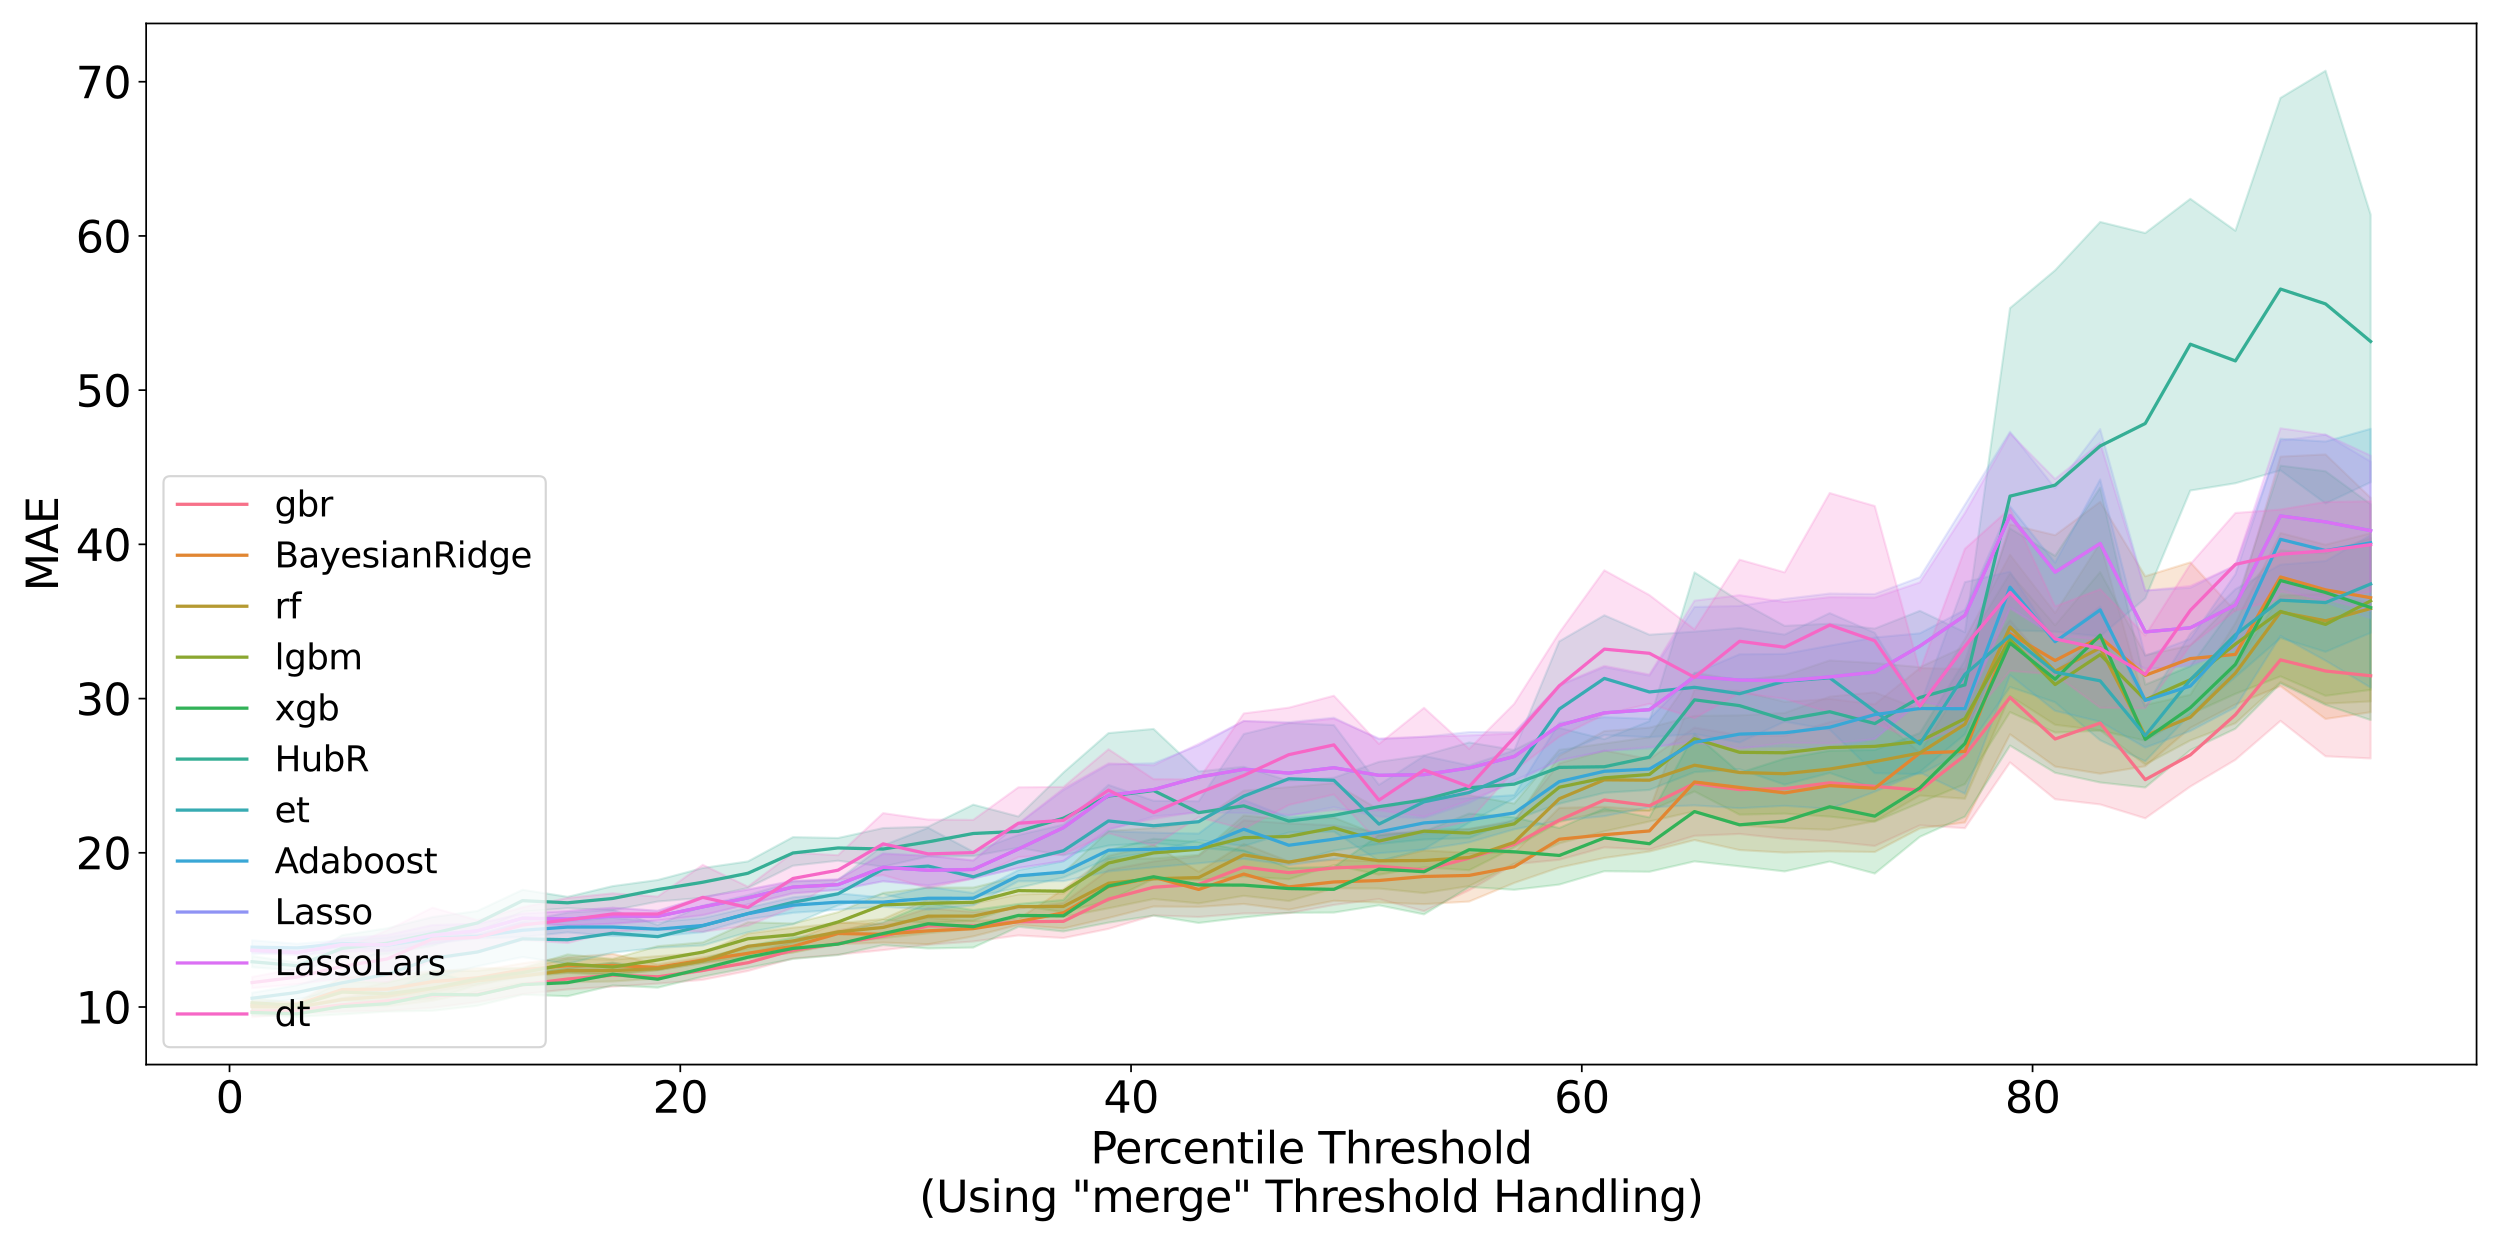 <?xml version="1.0" encoding="utf-8" standalone="no"?>
<!DOCTYPE svg PUBLIC "-//W3C//DTD SVG 1.1//EN"
  "http://www.w3.org/Graphics/SVG/1.1/DTD/svg11.dtd">
<svg xmlns:xlink="http://www.w3.org/1999/xlink" width="1152pt" height="576pt" viewBox="0 0 1152 576" xmlns="http://www.w3.org/2000/svg" version="1.1">
 <defs>
  <style type="text/css">*{stroke-linejoin: round; stroke-linecap: butt}</style>
 </defs>
 <g id="figure_1">
  <g id="patch_1">
   <path d="M 0 576 
L 1152 576 
L 1152 0 
L 0 0 
z
" style="fill: #ffffff"/>
  </g>
  <g id="axes_1">
   <g id="patch_2">
    <path d="M 67.34 490.552 
L 1141.2 490.552 
L 1141.2 10.8 
L 67.34 10.8 
z
" style="fill: #ffffff"/>
   </g>
   <g id="PolyCollection_1">
    <defs>
     <path id="mf4ae66fe23" d="M 116.152 -112.307 
L 116.152 -107.255 
L 136.923 -108.921 
L 157.694 -109.908 
L 178.465 -110.249 
L 199.236 -111.639 
L 220.007 -114.239 
L 240.778 -117.954 
L 261.549 -120.072 
L 282.32 -121.37 
L 303.091 -122.738 
L 323.862 -124.51 
L 344.633 -128.583 
L 365.404 -134.365 
L 386.175 -136.102 
L 406.946 -138.2 
L 427.717 -140.663 
L 448.488 -142.166 
L 469.259 -144.969 
L 490.03 -143.765 
L 510.801 -147.984 
L 531.572 -154.189 
L 552.343 -153.448 
L 573.114 -155.081 
L 593.885 -155.222 
L 614.655 -159.015 
L 635.426 -161.723 
L 656.197 -156.158 
L 676.968 -165.753 
L 697.739 -177.753 
L 718.51 -179.812 
L 739.281 -185.543 
L 760.052 -184.528 
L 780.823 -190.865 
L 801.594 -191.721 
L 822.365 -189.514 
L 843.136 -188.308 
L 863.907 -186.192 
L 884.678 -195.679 
L 905.449 -194.373 
L 926.22 -224.679 
L 946.991 -207.713 
L 967.762 -205.316 
L 988.533 -198.916 
L 1009.304 -213.563 
L 1030.075 -225.874 
L 1050.846 -243.817 
L 1071.617 -227.497 
L 1092.388 -226.512 
L 1092.388 -297.935 
L 1092.388 -297.935 
L 1071.617 -302.331 
L 1050.846 -301.526 
L 1030.075 -269.288 
L 1009.304 -245.209 
L 988.533 -236.801 
L 967.762 -283.481 
L 946.991 -266.272 
L 926.22 -290.275 
L 905.449 -262.867 
L 884.678 -229.149 
L 863.907 -246.845 
L 843.136 -243.259 
L 822.365 -236.957 
L 801.594 -237.18 
L 780.823 -240.703 
L 760.052 -226.247 
L 739.281 -230.156 
L 718.51 -224.231 
L 697.739 -198.014 
L 676.968 -193.996 
L 656.197 -191.955 
L 635.426 -192.425 
L 614.655 -195.685 
L 593.885 -196.564 
L 573.114 -197.995 
L 552.343 -181.537 
L 531.572 -179.063 
L 510.801 -175.158 
L 490.03 -159.948 
L 469.259 -157.313 
L 448.488 -155.76 
L 427.717 -157.525 
L 406.946 -150.771 
L 386.175 -147.269 
L 365.404 -142.063 
L 344.633 -136.822 
L 323.862 -133.194 
L 303.091 -129.166 
L 282.32 -132.299 
L 261.549 -129.811 
L 240.778 -127.421 
L 220.007 -121.848 
L 199.236 -124.874 
L 178.465 -120.423 
L 157.694 -116.048 
L 136.923 -112.019 
L 116.152 -112.307 
z
" style="stroke: #f77189; stroke-opacity: 0.2"/>
    </defs>
    <g clip-path="url(#p43a930e146)">
     <use xlink:href="#mf4ae66fe23" x="0" y="576" style="fill: #f77189; fill-opacity: 0.2; stroke: #f77189; stroke-opacity: 0.2"/>
    </g>
   </g>
   <g id="PolyCollection_2">
    <defs>
     <path id="mc7cf2a7b21" d="M 116.152 -114.769 
L 116.152 -110.892 
L 136.923 -112.162 
L 157.694 -115.803 
L 178.465 -116.114 
L 199.236 -118.791 
L 220.007 -122.559 
L 240.778 -126.509 
L 261.549 -127.816 
L 282.32 -126.961 
L 303.091 -128.945 
L 323.862 -132.253 
L 344.633 -134.798 
L 365.404 -137.079 
L 386.175 -140.863 
L 406.946 -141.666 
L 427.717 -140.917 
L 448.488 -144.531 
L 469.259 -149.827 
L 490.03 -148.192 
L 510.801 -153.031 
L 531.572 -158.289 
L 552.343 -158.118 
L 573.114 -159.461 
L 593.885 -156.82 
L 614.655 -160.928 
L 635.426 -160.117 
L 656.197 -159.373 
L 676.968 -160.558 
L 697.739 -169.157 
L 718.51 -176.248 
L 739.281 -180.648 
L 760.052 -183.607 
L 780.823 -188.917 
L 801.594 -184.288 
L 822.365 -183.132 
L 843.136 -183.696 
L 863.907 -183.41 
L 884.678 -194.26 
L 905.449 -197.025 
L 926.22 -237.63 
L 946.991 -222.769 
L 967.762 -219.489 
L 988.533 -222.922 
L 1009.304 -240.61 
L 1030.075 -251.377 
L 1050.846 -259.844 
L 1071.617 -244.713 
L 1092.388 -247.833 
L 1092.388 -346.592 
L 1092.388 -346.592 
L 1071.617 -366.598 
L 1050.846 -365.587 
L 1030.075 -294.338 
L 1009.304 -316.858 
L 988.533 -310.463 
L 967.762 -344.785 
L 946.991 -329.37 
L 926.22 -334.367 
L 905.449 -267.765 
L 884.678 -268.149 
L 863.907 -251.442 
L 843.136 -253.961 
L 822.365 -252.597 
L 801.594 -257.651 
L 780.823 -258.242 
L 760.052 -202.67 
L 739.281 -204.25 
L 718.51 -203.719 
L 697.739 -182.965 
L 676.968 -182.975 
L 656.197 -184.144 
L 635.426 -179.115 
L 614.655 -179.74 
L 593.885 -179.08 
L 573.114 -187.127 
L 552.343 -174.293 
L 531.572 -186.612 
L 510.801 -181.611 
L 490.03 -166.22 
L 469.259 -152.526 
L 448.488 -151.668 
L 427.717 -153.027 
L 406.946 -150.205 
L 386.175 -150.864 
L 365.404 -142.577 
L 344.633 -138.935 
L 323.862 -134.826 
L 303.091 -131.629 
L 282.32 -136.433 
L 261.549 -134.898 
L 240.778 -132.109 
L 220.007 -128.647 
L 199.236 -128.779 
L 178.465 -126.085 
L 157.694 -125.795 
L 136.923 -114.148 
L 116.152 -114.769 
z
" style="stroke: #e18632; stroke-opacity: 0.2"/>
    </defs>
    <g clip-path="url(#p43a930e146)">
     <use xlink:href="#mc7cf2a7b21" x="0" y="576" style="fill: #e18632; fill-opacity: 0.2; stroke: #e18632; stroke-opacity: 0.2"/>
    </g>
   </g>
   <g id="PolyCollection_3">
    <defs>
     <path id="m6adae0e500" d="M 116.152 -113.633 
L 116.152 -109.783 
L 136.923 -110.962 
L 157.694 -112.19 
L 178.465 -112.306 
L 199.236 -114.815 
L 220.007 -119.125 
L 240.778 -123.01 
L 261.549 -123.368 
L 282.32 -123.737 
L 303.091 -125.091 
L 323.862 -128.54 
L 344.633 -134.068 
L 365.404 -137.184 
L 386.175 -141.575 
L 406.946 -143.677 
L 427.717 -146.007 
L 448.488 -147.897 
L 469.259 -153.039 
L 490.03 -153.493 
L 510.801 -157.481 
L 531.572 -161.732 
L 552.343 -159.73 
L 573.114 -163.211 
L 593.885 -160.806 
L 614.655 -166.656 
L 635.426 -166.571 
L 656.197 -164.454 
L 676.968 -167.687 
L 697.739 -178.038 
L 718.51 -187.38 
L 739.281 -192.897 
L 760.052 -197.477 
L 780.823 -202.136 
L 801.594 -195.664 
L 822.365 -194.374 
L 843.136 -193.649 
L 863.907 -197.605 
L 884.678 -209.422 
L 905.449 -207.963 
L 926.22 -255.301 
L 946.991 -242.021 
L 967.762 -239.439 
L 988.533 -223.733 
L 1009.304 -234.806 
L 1030.075 -242.756 
L 1050.846 -261.658 
L 1071.617 -251.758 
L 1092.388 -252.789 
L 1092.388 -330.33 
L 1092.388 -330.33 
L 1071.617 -324.99 
L 1050.846 -330.424 
L 1030.075 -288.941 
L 1009.304 -255.85 
L 988.533 -251.143 
L 967.762 -325.801 
L 946.991 -293.507 
L 926.22 -320.4 
L 905.449 -281.524 
L 884.678 -249.081 
L 863.907 -256.972 
L 843.136 -255.034 
L 822.365 -247.472 
L 801.594 -246.363 
L 780.823 -246.144 
L 760.052 -240.71 
L 739.281 -239.133 
L 718.51 -227.706 
L 697.739 -197.272 
L 676.968 -194.04 
L 656.197 -193.604 
L 635.426 -191.136 
L 614.655 -199.238 
L 593.885 -198.224 
L 573.114 -200.189 
L 552.343 -182.104 
L 531.572 -180.413 
L 510.801 -180.251 
L 490.03 -164.281 
L 469.259 -163.864 
L 448.488 -159.59 
L 427.717 -161.675 
L 406.946 -152.527 
L 386.175 -150.584 
L 365.404 -148.544 
L 344.633 -145.836 
L 323.862 -136.919 
L 303.091 -135.403 
L 282.32 -133.791 
L 261.549 -134.305 
L 240.778 -129.769 
L 220.007 -129.998 
L 199.236 -128.09 
L 178.465 -123.378 
L 157.694 -118.558 
L 136.923 -112.978 
L 116.152 -113.633 
z
" style="stroke: #b59a32; stroke-opacity: 0.2"/>
    </defs>
    <g clip-path="url(#p43a930e146)">
     <use xlink:href="#m6adae0e500" x="0" y="576" style="fill: #b59a32; fill-opacity: 0.2; stroke: #b59a32; stroke-opacity: 0.2"/>
    </g>
   </g>
   <g id="PolyCollection_4">
    <defs>
     <path id="mc4f7eca42f" d="M 116.152 -116.179 
L 116.152 -111.585 
L 136.923 -111.619 
L 157.694 -114.981 
L 178.465 -114.26 
L 199.236 -115.748 
L 220.007 -122.177 
L 240.778 -125.833 
L 261.549 -127.649 
L 282.32 -126.875 
L 303.091 -128.926 
L 323.862 -132.269 
L 344.633 -136.123 
L 365.404 -141.234 
L 386.175 -146.324 
L 406.946 -152.069 
L 427.717 -150.674 
L 448.488 -151.756 
L 469.259 -158.775 
L 490.03 -155.676 
L 510.801 -160.95 
L 531.572 -171.031 
L 552.343 -170.502 
L 573.114 -172.11 
L 593.885 -170.858 
L 614.655 -177.399 
L 635.426 -172.949 
L 656.197 -176.357 
L 676.968 -175 
L 697.739 -185.484 
L 718.51 -197.224 
L 739.281 -202.159 
L 760.052 -202.329 
L 780.823 -211.305 
L 801.594 -200.611 
L 822.365 -201.079 
L 843.136 -199.72 
L 863.907 -197.354 
L 884.678 -206.095 
L 905.449 -214.711 
L 926.22 -247.867 
L 946.991 -238.43 
L 967.762 -239.327 
L 988.533 -234.727 
L 1009.304 -246.896 
L 1030.075 -256.281 
L 1050.846 -264.327 
L 1071.617 -255.377 
L 1092.388 -258.121 
L 1092.388 -328.065 
L 1092.388 -328.065 
L 1071.617 -321.055 
L 1050.846 -322.365 
L 1030.075 -299.645 
L 1009.304 -278.619 
L 988.533 -274.113 
L 967.762 -312.443 
L 946.991 -287.91 
L 926.22 -311.878 
L 905.449 -278.06 
L 884.678 -268.563 
L 863.907 -270.449 
L 843.136 -271.655 
L 822.365 -264.769 
L 801.594 -262.497 
L 780.823 -266.01 
L 760.052 -236.288 
L 739.281 -233.38 
L 718.51 -230.457 
L 697.739 -205.712 
L 676.968 -209.585 
L 656.197 -208.417 
L 635.426 -202.925 
L 614.655 -215.122 
L 593.885 -213.295 
L 573.114 -211.669 
L 552.343 -197.384 
L 531.572 -194.461 
L 510.801 -193.097 
L 490.03 -173.874 
L 469.259 -172.14 
L 448.488 -167.005 
L 427.717 -167.013 
L 406.946 -164.543 
L 386.175 -155.65 
L 365.404 -150.445 
L 344.633 -151.04 
L 323.862 -141.754 
L 303.091 -139.994 
L 282.32 -134.147 
L 261.549 -136.194 
L 240.778 -130.02 
L 220.007 -128.738 
L 199.236 -128.128 
L 178.465 -123.27 
L 157.694 -123.573 
L 136.923 -113.804 
L 116.152 -116.179 
z
" style="stroke: #8ba731; stroke-opacity: 0.2"/>
    </defs>
    <g clip-path="url(#p43a930e146)">
     <use xlink:href="#mc4f7eca42f" x="0" y="576" style="fill: #8ba731; fill-opacity: 0.2; stroke: #8ba731; stroke-opacity: 0.2"/>
    </g>
   </g>
   <g id="PolyCollection_5">
    <defs>
     <path id="m3e3f09a402" d="M 116.152 -110.561 
L 116.152 -108.223 
L 136.923 -107.469 
L 157.694 -108.572 
L 178.465 -109.868 
L 199.236 -110.223 
L 220.007 -112.532 
L 240.778 -117.644 
L 261.549 -116.944 
L 282.32 -121.908 
L 303.091 -120.901 
L 323.862 -125.984 
L 344.633 -130.031 
L 365.404 -134.13 
L 386.175 -135.91 
L 406.946 -140.518 
L 427.717 -138.94 
L 448.488 -139.371 
L 469.259 -148.934 
L 490.03 -146.793 
L 510.801 -150.871 
L 531.572 -154.074 
L 552.343 -150.701 
L 573.114 -153.256 
L 593.885 -155.368 
L 614.655 -155.494 
L 635.426 -158.831 
L 656.197 -154.666 
L 676.968 -167.288 
L 697.739 -165.971 
L 718.51 -168.387 
L 739.281 -174.534 
L 760.052 -174.293 
L 780.823 -179.082 
L 801.594 -176.8 
L 822.365 -174.452 
L 843.136 -179.015 
L 863.907 -173.478 
L 884.678 -190.398 
L 905.449 -199.705 
L 926.22 -232.427 
L 946.991 -219.9 
L 967.762 -215.434 
L 988.533 -213.115 
L 1009.304 -230.34 
L 1030.075 -240.199 
L 1050.846 -261.038 
L 1071.617 -251.172 
L 1092.388 -244.211 
L 1092.388 -343.634 
L 1092.388 -343.634 
L 1071.617 -358.838 
L 1050.846 -361.429 
L 1030.075 -297.332 
L 1009.304 -268.998 
L 988.533 -260.5 
L 967.762 -351.277 
L 946.991 -319.864 
L 926.22 -332.486 
L 905.449 -271.707 
L 884.678 -238.181 
L 863.907 -230.412 
L 843.136 -230.096 
L 822.365 -226.437 
L 801.594 -219.878 
L 780.823 -237.871 
L 760.052 -199.354 
L 739.281 -203.468 
L 718.51 -194.455 
L 697.739 -199.354 
L 676.968 -201.116 
L 656.197 -192.843 
L 635.426 -191.117 
L 614.655 -176.488 
L 593.885 -176.036 
L 573.114 -184.139 
L 552.343 -188.015 
L 531.572 -189.502 
L 510.801 -184.272 
L 490.03 -161.314 
L 469.259 -159.441 
L 448.488 -156.636 
L 427.717 -159.794 
L 406.946 -151.106 
L 386.175 -146.171 
L 365.404 -143.914 
L 344.633 -140.164 
L 323.862 -134.023 
L 303.091 -129.248 
L 282.32 -132.437 
L 261.549 -129.995 
L 240.778 -127.201 
L 220.007 -122.947 
L 199.236 -128.201 
L 178.465 -118.427 
L 157.694 -116.075 
L 136.923 -110.618 
L 116.152 -110.561 
z
" style="stroke: #32b258; stroke-opacity: 0.2"/>
    </defs>
    <g clip-path="url(#p43a930e146)">
     <use xlink:href="#m3e3f09a402" x="0" y="576" style="fill: #32b258; fill-opacity: 0.2; stroke: #32b258; stroke-opacity: 0.2"/>
    </g>
   </g>
   <g id="PolyCollection_6">
    <defs>
     <path id="m1d293d88d1" d="M 116.152 -135.388 
L 116.152 -130.294 
L 136.923 -128.717 
L 157.694 -134.141 
L 178.465 -136.465 
L 199.236 -140.126 
L 220.007 -146.67 
L 240.778 -155.895 
L 261.549 -157.497 
L 282.32 -156.508 
L 303.091 -160.585 
L 323.862 -162.298 
L 344.633 -166.845 
L 365.404 -177.088 
L 386.175 -179.388 
L 406.946 -176.656 
L 427.717 -181.379 
L 448.488 -181.548 
L 469.259 -185.343 
L 490.03 -181.85 
L 510.801 -186.374 
L 531.572 -187.572 
L 552.343 -185.298 
L 573.114 -183.701 
L 593.885 -178.167 
L 614.655 -184.053 
L 635.426 -187.104 
L 656.197 -189.174 
L 676.968 -189.803 
L 697.739 -198.199 
L 718.51 -205.662 
L 739.281 -210.687 
L 760.052 -212.01 
L 780.823 -220.206 
L 801.594 -221.547 
L 822.365 -214.437 
L 843.136 -219.825 
L 863.907 -212.728 
L 884.678 -220.277 
L 905.449 -237.653 
L 926.22 -285.604 
L 946.991 -284.925 
L 967.762 -282.759 
L 988.533 -300.3 
L 1009.304 -349.968 
L 1030.075 -353.319 
L 1050.846 -359.254 
L 1071.617 -343.99 
L 1092.388 -353.768 
L 1092.388 -477.116 
L 1092.388 -477.116 
L 1071.617 -543.393 
L 1050.846 -530.875 
L 1030.075 -469.668 
L 1009.304 -484.387 
L 988.533 -468.602 
L 967.762 -473.717 
L 946.991 -451.436 
L 926.22 -434.033 
L 905.449 -284.648 
L 884.678 -294.524 
L 863.907 -286.352 
L 843.136 -288.592 
L 822.365 -287.603 
L 801.594 -298.995 
L 780.823 -312.24 
L 760.052 -243.676 
L 739.281 -235.428 
L 718.51 -240.588 
L 697.739 -230.417 
L 676.968 -233.862 
L 656.197 -227.934 
L 635.426 -224.948 
L 614.655 -217.601 
L 593.885 -216.171 
L 573.114 -222.67 
L 552.343 -220.523 
L 531.572 -240.106 
L 510.801 -238.191 
L 490.03 -220.008 
L 469.259 -199.74 
L 448.488 -205.205 
L 427.717 -195.044 
L 406.946 -194.427 
L 386.175 -189.837 
L 365.404 -190.247 
L 344.633 -179.043 
L 323.862 -176.018 
L 303.091 -170.507 
L 282.32 -167.667 
L 261.549 -162.723 
L 240.778 -165.989 
L 220.007 -156.227 
L 199.236 -153.399 
L 178.465 -148.254 
L 157.694 -145.097 
L 136.923 -132.497 
L 116.152 -135.388 
z
" style="stroke: #35ae95; stroke-opacity: 0.2"/>
    </defs>
    <g clip-path="url(#p43a930e146)">
     <use xlink:href="#m1d293d88d1" x="0" y="576" style="fill: #35ae95; fill-opacity: 0.2; stroke: #35ae95; stroke-opacity: 0.2"/>
    </g>
   </g>
   <g id="PolyCollection_7">
    <defs>
     <path id="m7769b7195a" d="M 116.152 -118.545 
L 116.152 -113.412 
L 136.923 -115.603 
L 157.694 -119.524 
L 178.465 -118.618 
L 199.236 -125.348 
L 220.007 -130.768 
L 240.778 -134.993 
L 261.549 -131.877 
L 282.32 -137.034 
L 303.091 -139.261 
L 323.862 -140.336 
L 344.633 -146.433 
L 365.404 -150.118 
L 386.175 -158.832 
L 406.946 -163.945 
L 427.717 -159.252 
L 448.488 -162.703 
L 469.259 -166.865 
L 490.03 -171.647 
L 510.801 -180.334 
L 531.572 -183.453 
L 552.343 -188.869 
L 573.114 -186.161 
L 593.885 -192.402 
L 614.655 -192.817 
L 635.426 -179.22 
L 656.197 -184.679 
L 676.968 -196.968 
L 697.739 -208.113 
L 718.51 -228.422 
L 739.281 -237.257 
L 760.052 -236.3 
L 780.823 -237.802 
L 801.594 -233.869 
L 822.365 -243.486 
L 843.136 -239.812 
L 863.907 -219.705 
L 884.678 -219.29 
L 905.449 -229.801 
L 926.22 -259.451 
L 946.991 -252.418 
L 967.762 -234.893 
L 988.533 -225.201 
L 1009.304 -246.97 
L 1030.075 -264.034 
L 1050.846 -282.015 
L 1071.617 -275.645 
L 1092.388 -284.392 
L 1092.388 -329.472 
L 1092.388 -329.472 
L 1071.617 -317.463 
L 1050.846 -315.81 
L 1030.075 -304.521 
L 1009.304 -283.968 
L 988.533 -250.13 
L 967.762 -296.452 
L 946.991 -280.148 
L 926.22 -312.623 
L 905.449 -307.772 
L 884.678 -250.899 
L 863.907 -284.406 
L 843.136 -293.479 
L 822.365 -283.564 
L 801.594 -286.657 
L 780.823 -284.94 
L 760.052 -283.522 
L 739.281 -292.475 
L 718.51 -280.448 
L 697.739 -230.217 
L 676.968 -223.313 
L 656.197 -227.678 
L 635.426 -214.328 
L 614.655 -241.879 
L 593.885 -242.852 
L 573.114 -237.76 
L 552.343 -206.767 
L 531.572 -206.978 
L 510.801 -214.31 
L 490.03 -195.993 
L 469.259 -191.224 
L 448.488 -183.496 
L 427.717 -194.559 
L 406.946 -186.387 
L 386.175 -170.539 
L 365.404 -169.781 
L 344.633 -163.52 
L 323.862 -158.677 
L 303.091 -149.779 
L 282.32 -156.687 
L 261.549 -155.475 
L 240.778 -151.434 
L 220.007 -145.16 
L 199.236 -145.479 
L 178.465 -140.078 
L 157.694 -127.998 
L 136.923 -122.015 
L 116.152 -118.545 
z
" style="stroke: #37abb2; stroke-opacity: 0.2"/>
    </defs>
    <g clip-path="url(#p43a930e146)">
     <use xlink:href="#m7769b7195a" x="0" y="576" style="fill: #37abb2; fill-opacity: 0.2; stroke: #37abb2; stroke-opacity: 0.2"/>
    </g>
   </g>
   <g id="PolyCollection_8">
    <defs>
     <path id="mc2ca76d750" d="M 116.152 -142.696 
L 116.152 -136.183 
L 136.923 -137.242 
L 157.694 -139.635 
L 178.465 -137.787 
L 199.236 -141.173 
L 220.007 -143.564 
L 240.778 -144.204 
L 261.549 -146.36 
L 282.32 -144.707 
L 303.091 -144.581 
L 323.862 -146.479 
L 344.633 -152.369 
L 365.404 -155.399 
L 386.175 -156.804 
L 406.946 -158.192 
L 427.717 -156.877 
L 448.488 -158.805 
L 469.259 -169.918 
L 490.03 -169.98 
L 510.801 -174.443 
L 531.572 -176.352 
L 552.343 -178.192 
L 573.114 -180.243 
L 593.885 -177.394 
L 614.655 -180.066 
L 635.426 -182.834 
L 656.197 -184.581 
L 676.968 -187.837 
L 697.739 -193.845 
L 718.51 -197.86 
L 739.281 -199.917 
L 760.052 -204.019 
L 780.823 -204.886 
L 801.594 -203.58 
L 822.365 -204.692 
L 843.136 -203.276 
L 863.907 -211.202 
L 884.678 -219.992 
L 905.449 -210.27 
L 926.22 -264.925 
L 946.991 -248.447 
L 967.762 -243.471 
L 988.533 -231.537 
L 1009.304 -239.144 
L 1030.075 -250.056 
L 1050.846 -282.969 
L 1071.617 -271.604 
L 1092.388 -259.136 
L 1092.388 -378.399 
L 1092.388 -378.399 
L 1071.617 -372.536 
L 1050.846 -373.829 
L 1030.075 -311.379 
L 1009.304 -281.615 
L 988.533 -273.789 
L 967.762 -355.059 
L 946.991 -316.705 
L 926.22 -342.71 
L 905.449 -294.995 
L 884.678 -284.167 
L 863.907 -282.248 
L 843.136 -278.484 
L 822.365 -274.666 
L 801.594 -274.517 
L 780.823 -265.734 
L 760.052 -244.743 
L 739.281 -245.526 
L 718.51 -242.918 
L 697.739 -209.59 
L 676.968 -208.269 
L 656.197 -207.506 
L 635.426 -204.609 
L 614.655 -200.676 
L 593.885 -199.2 
L 573.114 -207.379 
L 552.343 -191.878 
L 531.572 -192.298 
L 510.801 -192.953 
L 490.03 -179.091 
L 469.259 -175.029 
L 448.488 -164.479 
L 427.717 -167.268 
L 406.946 -162.417 
L 386.175 -164.346 
L 365.404 -162.522 
L 344.633 -157.764 
L 323.862 -152.935 
L 303.091 -151.138 
L 282.32 -153.057 
L 261.549 -151.544 
L 240.778 -150.757 
L 220.007 -145.611 
L 199.236 -147.134 
L 178.465 -144.012 
L 157.694 -142.724 
L 136.923 -141.108 
L 116.152 -142.696 
z
" style="stroke: #39a7d6; stroke-opacity: 0.2"/>
    </defs>
    <g clip-path="url(#p43a930e146)">
     <use xlink:href="#mc2ca76d750" x="0" y="576" style="fill: #39a7d6; fill-opacity: 0.2; stroke: #39a7d6; stroke-opacity: 0.2"/>
    </g>
   </g>
   <g id="PolyCollection_9">
    <defs>
     <path id="m968bd25e55" d="M 116.152 -139.057 
L 116.152 -137.103 
L 136.923 -135.972 
L 157.694 -137.556 
L 178.465 -137.667 
L 199.236 -141.182 
L 220.007 -144.321 
L 240.778 -150.782 
L 261.549 -149.557 
L 282.32 -150.347 
L 303.091 -151.869 
L 323.862 -154.033 
L 344.633 -159.245 
L 365.404 -164.425 
L 386.175 -165.968 
L 406.946 -169.932 
L 427.717 -168.116 
L 448.488 -171.176 
L 469.259 -176.055 
L 490.03 -179.33 
L 510.801 -193.507 
L 531.572 -199.8 
L 552.343 -201.661 
L 573.114 -201.381 
L 593.885 -200.07 
L 614.655 -204.042 
L 635.426 -199.716 
L 656.197 -199.035 
L 676.968 -205.919 
L 697.739 -216.425 
L 718.51 -225.605 
L 739.281 -229.944 
L 760.052 -231.108 
L 780.823 -235.011 
L 801.594 -231.61 
L 822.365 -232.058 
L 843.136 -231.116 
L 863.907 -235.532 
L 884.678 -252.579 
L 905.449 -248.683 
L 926.22 -296.131 
L 946.991 -282.314 
L 967.762 -279.258 
L 988.533 -267.926 
L 1009.304 -268.965 
L 1030.075 -277.442 
L 1050.846 -305.157 
L 1071.617 -298.388 
L 1092.388 -291.066 
L 1092.388 -363.294 
L 1092.388 -363.294 
L 1071.617 -375.709 
L 1050.846 -372.931 
L 1030.075 -315.433 
L 1009.304 -305.134 
L 988.533 -303.873 
L 967.762 -378.264 
L 946.991 -351.055 
L 926.22 -377.07 
L 905.449 -343.446 
L 884.678 -310.006 
L 863.907 -302.27 
L 843.136 -302.487 
L 822.365 -300.019 
L 801.594 -296.776 
L 780.823 -296.314 
L 760.052 -264.641 
L 739.281 -268.608 
L 718.51 -260.06 
L 697.739 -238.587 
L 676.968 -238.67 
L 656.197 -236.489 
L 635.426 -235.361 
L 614.655 -245.294 
L 593.885 -243.225 
L 573.114 -243.767 
L 552.343 -232.522 
L 531.572 -224.305 
L 510.801 -223.711 
L 490.03 -211.93 
L 469.259 -196.365 
L 448.488 -179.427 
L 427.717 -181.544 
L 406.946 -182.807 
L 386.175 -170.725 
L 365.404 -169.959 
L 344.633 -166.071 
L 323.862 -162.614 
L 303.091 -156.334 
L 282.32 -157.737 
L 261.549 -156.109 
L 240.778 -155.084 
L 220.007 -150.318 
L 199.236 -149.688 
L 178.465 -145.257 
L 157.694 -143.352 
L 136.923 -138.015 
L 116.152 -139.057 
z
" style="stroke: #8f93f4; stroke-opacity: 0.2"/>
    </defs>
    <g clip-path="url(#p43a930e146)">
     <use xlink:href="#m968bd25e55" x="0" y="576" style="fill: #8f93f4; fill-opacity: 0.2; stroke: #8f93f4; stroke-opacity: 0.2"/>
    </g>
   </g>
   <g id="PolyCollection_10">
    <defs>
     <path id="m9aa22da6c0" d="M 116.152 -139.014 
L 116.152 -137.102 
L 136.923 -135.968 
L 157.694 -137.552 
L 178.465 -137.613 
L 199.236 -141.127 
L 220.007 -144.446 
L 240.778 -150.685 
L 261.549 -149.485 
L 282.32 -150.342 
L 303.091 -151.809 
L 323.862 -154.426 
L 344.633 -159.244 
L 365.404 -164.302 
L 386.175 -165.938 
L 406.946 -169.933 
L 427.717 -167.682 
L 448.488 -171.276 
L 469.259 -175.992 
L 490.03 -179.336 
L 510.801 -194.061 
L 531.572 -198.665 
L 552.343 -202.044 
L 573.114 -203.567 
L 593.885 -200.428 
L 614.655 -202.722 
L 635.426 -202.565 
L 656.197 -199.714 
L 676.968 -207.219 
L 697.739 -215.527 
L 718.51 -225.6 
L 739.281 -229.952 
L 760.052 -231.801 
L 780.823 -233.657 
L 801.594 -230.913 
L 822.365 -233.769 
L 843.136 -233.405 
L 863.907 -235.42 
L 884.678 -252.871 
L 905.449 -248.657 
L 926.22 -295.581 
L 946.991 -283.067 
L 967.762 -281.261 
L 988.533 -267.173 
L 1009.304 -269.913 
L 1030.075 -276.587 
L 1050.846 -303.296 
L 1071.617 -299.897 
L 1092.388 -294.484 
L 1092.388 -366.055 
L 1092.388 -366.055 
L 1071.617 -375.71 
L 1050.846 -378.636 
L 1030.075 -315.407 
L 1009.304 -305.985 
L 988.533 -303.868 
L 967.762 -371.896 
L 946.991 -355.278 
L 926.22 -376.319 
L 905.449 -339.624 
L 884.678 -307.626 
L 863.907 -300.615 
L 843.136 -300.819 
L 822.365 -298.546 
L 801.594 -301.732 
L 780.823 -299.203 
L 760.052 -265.22 
L 739.281 -269.214 
L 718.51 -260.397 
L 697.739 -237.965 
L 676.968 -237.127 
L 656.197 -236.486 
L 635.426 -235.755 
L 614.655 -244.778 
L 593.885 -242.739 
L 573.114 -243.762 
L 552.343 -233.233 
L 531.572 -223.338 
L 510.801 -224.279 
L 490.03 -212.714 
L 469.259 -196.533 
L 448.488 -179.584 
L 427.717 -181.695 
L 406.946 -182.444 
L 386.175 -170.806 
L 365.404 -170.212 
L 344.633 -166.07 
L 323.862 -162.73 
L 303.091 -156.256 
L 282.32 -157.692 
L 261.549 -156.268 
L 240.778 -154.958 
L 220.007 -150.316 
L 199.236 -149.739 
L 178.465 -145.092 
L 157.694 -143.745 
L 136.923 -137.97 
L 116.152 -139.014 
z
" style="stroke: #db70f4; stroke-opacity: 0.2"/>
    </defs>
    <g clip-path="url(#p43a930e146)">
     <use xlink:href="#m9aa22da6c0" x="0" y="576" style="fill: #db70f4; fill-opacity: 0.2; stroke: #db70f4; stroke-opacity: 0.2"/>
    </g>
   </g>
   <g id="PolyCollection_11">
    <defs>
     <path id="m8d9fcc7517" d="M 116.152 -125.834 
L 116.152 -120.644 
L 136.923 -122.476 
L 157.694 -125.16 
L 178.465 -123.429 
L 199.236 -133.512 
L 220.007 -137.11 
L 240.778 -142.848 
L 261.549 -141.48 
L 282.32 -146.69 
L 303.091 -147.65 
L 323.862 -146.646 
L 344.633 -149.428 
L 365.404 -157.852 
L 386.175 -170.602 
L 406.946 -172.76 
L 427.717 -166.728 
L 448.488 -171.146 
L 469.259 -181.031 
L 490.03 -182.234 
L 510.801 -192.058 
L 531.572 -186.314 
L 552.343 -199.44 
L 573.114 -193.928 
L 593.885 -205.084 
L 614.655 -209.903 
L 635.426 -187.728 
L 656.197 -192.652 
L 676.968 -197.818 
L 697.739 -220.879 
L 718.51 -236.533 
L 739.281 -246.763 
L 760.052 -251.676 
L 780.823 -245.037 
L 801.594 -256.726 
L 822.365 -253.969 
L 843.136 -247.774 
L 863.907 -242.754 
L 884.678 -233.882 
L 905.449 -241.56 
L 926.22 -266.855 
L 946.991 -265.143 
L 967.762 -249.868 
L 988.533 -249.591 
L 1009.304 -278.577 
L 1030.075 -294.666 
L 1050.846 -299.994 
L 1071.617 -299.255 
L 1092.388 -303.316 
L 1092.388 -344.984 
L 1092.388 -344.984 
L 1071.617 -344.717 
L 1050.846 -341.192 
L 1030.075 -339.618 
L 1009.304 -315.994 
L 988.533 -283.187 
L 967.762 -304.456 
L 946.991 -296.583 
L 926.22 -341.712 
L 905.449 -323.12 
L 884.678 -266.824 
L 863.907 -342.812 
L 843.136 -348.808 
L 822.365 -312.255 
L 801.594 -318.096 
L 780.823 -285.954 
L 760.052 -301.786 
L 739.281 -313.197 
L 718.51 -284.399 
L 697.739 -251.669 
L 676.968 -230.872 
L 656.197 -249.848 
L 635.426 -233.188 
L 614.655 -255.402 
L 593.885 -249.904 
L 573.114 -247.24 
L 552.343 -216.803 
L 531.572 -216.958 
L 510.801 -230.743 
L 490.03 -213.38 
L 469.259 -213.21 
L 448.488 -198.196 
L 427.717 -198.32 
L 406.946 -201.308 
L 386.175 -181.925 
L 365.404 -183.073 
L 344.633 -167.407 
L 323.862 -177.484 
L 303.091 -162.861 
L 282.32 -164.336 
L 261.549 -162.228 
L 240.778 -157.931 
L 220.007 -151.932 
L 199.236 -157.768 
L 178.465 -147.381 
L 157.694 -138.482 
L 136.923 -129.808 
L 116.152 -125.834 
z
" style="stroke: #f667c6; stroke-opacity: 0.2"/>
    </defs>
    <g clip-path="url(#p43a930e146)">
     <use xlink:href="#m8d9fcc7517" x="0" y="576" style="fill: #f667c6; fill-opacity: 0.2; stroke: #f667c6; stroke-opacity: 0.2"/>
    </g>
   </g>
   <g id="matplotlib.axis_1">
    <g id="xtick_1">
     <g id="line2d_1">
      <defs>
       <path id="m513a48ac4e" d="M 0 0 
L 0 3.5 
" style="stroke: #000000; stroke-width: 0.8"/>
      </defs>
      <g>
       <use xlink:href="#m513a48ac4e" x="105.766" y="490.552" style="stroke: #000000; stroke-width: 0.8"/>
      </g>
     </g>
     <g id="text_1">
      <!-- 0 -->
      <g transform="translate(99.404 512.749) scale(0.2 -0.2)">
       <defs>
        <path id="DejaVuSans-30" d="M 2034 4250 
Q 1547 4250 1301 3770 
Q 1056 3291 1056 2328 
Q 1056 1369 1301 889 
Q 1547 409 2034 409 
Q 2525 409 2770 889 
Q 3016 1369 3016 2328 
Q 3016 3291 2770 3770 
Q 2525 4250 2034 4250 
z
M 2034 4750 
Q 2819 4750 3233 4129 
Q 3647 3509 3647 2328 
Q 3647 1150 3233 529 
Q 2819 -91 2034 -91 
Q 1250 -91 836 529 
Q 422 1150 422 2328 
Q 422 3509 836 4129 
Q 1250 4750 2034 4750 
z
" transform="scale(0.016)"/>
       </defs>
       <use xlink:href="#DejaVuSans-30"/>
      </g>
     </g>
    </g>
    <g id="xtick_2">
     <g id="line2d_2">
      <g>
       <use xlink:href="#m513a48ac4e" x="313.476" y="490.552" style="stroke: #000000; stroke-width: 0.8"/>
      </g>
     </g>
     <g id="text_2">
      <!-- 20 -->
      <g transform="translate(300.751 512.749) scale(0.2 -0.2)">
       <defs>
        <path id="DejaVuSans-32" d="M 1228 531 
L 3431 531 
L 3431 0 
L 469 0 
L 469 531 
Q 828 903 1448 1529 
Q 2069 2156 2228 2338 
Q 2531 2678 2651 2914 
Q 2772 3150 2772 3378 
Q 2772 3750 2511 3984 
Q 2250 4219 1831 4219 
Q 1534 4219 1204 4116 
Q 875 4013 500 3803 
L 500 4441 
Q 881 4594 1212 4672 
Q 1544 4750 1819 4750 
Q 2544 4750 2975 4387 
Q 3406 4025 3406 3419 
Q 3406 3131 3298 2873 
Q 3191 2616 2906 2266 
Q 2828 2175 2409 1742 
Q 1991 1309 1228 531 
z
" transform="scale(0.016)"/>
       </defs>
       <use xlink:href="#DejaVuSans-32"/>
       <use xlink:href="#DejaVuSans-30" x="63.623"/>
      </g>
     </g>
    </g>
    <g id="xtick_3">
     <g id="line2d_3">
      <g>
       <use xlink:href="#m513a48ac4e" x="521.186" y="490.552" style="stroke: #000000; stroke-width: 0.8"/>
      </g>
     </g>
     <g id="text_3">
      <!-- 40 -->
      <g transform="translate(508.461 512.749) scale(0.2 -0.2)">
       <defs>
        <path id="DejaVuSans-34" d="M 2419 4116 
L 825 1625 
L 2419 1625 
L 2419 4116 
z
M 2253 4666 
L 3047 4666 
L 3047 1625 
L 3713 1625 
L 3713 1100 
L 3047 1100 
L 3047 0 
L 2419 0 
L 2419 1100 
L 313 1100 
L 313 1709 
L 2253 4666 
z
" transform="scale(0.016)"/>
       </defs>
       <use xlink:href="#DejaVuSans-34"/>
       <use xlink:href="#DejaVuSans-30" x="63.623"/>
      </g>
     </g>
    </g>
    <g id="xtick_4">
     <g id="line2d_4">
      <g>
       <use xlink:href="#m513a48ac4e" x="728.896" y="490.552" style="stroke: #000000; stroke-width: 0.8"/>
      </g>
     </g>
     <g id="text_4">
      <!-- 60 -->
      <g transform="translate(716.171 512.749) scale(0.2 -0.2)">
       <defs>
        <path id="DejaVuSans-36" d="M 2113 2584 
Q 1688 2584 1439 2293 
Q 1191 2003 1191 1497 
Q 1191 994 1439 701 
Q 1688 409 2113 409 
Q 2538 409 2786 701 
Q 3034 994 3034 1497 
Q 3034 2003 2786 2293 
Q 2538 2584 2113 2584 
z
M 3366 4563 
L 3366 3988 
Q 3128 4100 2886 4159 
Q 2644 4219 2406 4219 
Q 1781 4219 1451 3797 
Q 1122 3375 1075 2522 
Q 1259 2794 1537 2939 
Q 1816 3084 2150 3084 
Q 2853 3084 3261 2657 
Q 3669 2231 3669 1497 
Q 3669 778 3244 343 
Q 2819 -91 2113 -91 
Q 1303 -91 875 529 
Q 447 1150 447 2328 
Q 447 3434 972 4092 
Q 1497 4750 2381 4750 
Q 2619 4750 2861 4703 
Q 3103 4656 3366 4563 
z
" transform="scale(0.016)"/>
       </defs>
       <use xlink:href="#DejaVuSans-36"/>
       <use xlink:href="#DejaVuSans-30" x="63.623"/>
      </g>
     </g>
    </g>
    <g id="xtick_5">
     <g id="line2d_5">
      <g>
       <use xlink:href="#m513a48ac4e" x="936.606" y="490.552" style="stroke: #000000; stroke-width: 0.8"/>
      </g>
     </g>
     <g id="text_5">
      <!-- 80 -->
      <g transform="translate(923.881 512.749) scale(0.2 -0.2)">
       <defs>
        <path id="DejaVuSans-38" d="M 2034 2216 
Q 1584 2216 1326 1975 
Q 1069 1734 1069 1313 
Q 1069 891 1326 650 
Q 1584 409 2034 409 
Q 2484 409 2743 651 
Q 3003 894 3003 1313 
Q 3003 1734 2745 1975 
Q 2488 2216 2034 2216 
z
M 1403 2484 
Q 997 2584 770 2862 
Q 544 3141 544 3541 
Q 544 4100 942 4425 
Q 1341 4750 2034 4750 
Q 2731 4750 3128 4425 
Q 3525 4100 3525 3541 
Q 3525 3141 3298 2862 
Q 3072 2584 2669 2484 
Q 3125 2378 3379 2068 
Q 3634 1759 3634 1313 
Q 3634 634 3220 271 
Q 2806 -91 2034 -91 
Q 1263 -91 848 271 
Q 434 634 434 1313 
Q 434 1759 690 2068 
Q 947 2378 1403 2484 
z
M 1172 3481 
Q 1172 3119 1398 2916 
Q 1625 2713 2034 2713 
Q 2441 2713 2670 2916 
Q 2900 3119 2900 3481 
Q 2900 3844 2670 4047 
Q 2441 4250 2034 4250 
Q 1625 4250 1398 4047 
Q 1172 3844 1172 3481 
z
" transform="scale(0.016)"/>
       </defs>
       <use xlink:href="#DejaVuSans-38"/>
       <use xlink:href="#DejaVuSans-30" x="63.623"/>
      </g>
     </g>
    </g>
    <g id="text_6">
     <!-- Percentile Threshold -->
     <g transform="translate(502.49 536.105) scale(0.2 -0.2)">
      <defs>
       <path id="DejaVuSans-50" d="M 1259 4147 
L 1259 2394 
L 2053 2394 
Q 2494 2394 2734 2622 
Q 2975 2850 2975 3272 
Q 2975 3691 2734 3919 
Q 2494 4147 2053 4147 
L 1259 4147 
z
M 628 4666 
L 2053 4666 
Q 2838 4666 3239 4311 
Q 3641 3956 3641 3272 
Q 3641 2581 3239 2228 
Q 2838 1875 2053 1875 
L 1259 1875 
L 1259 0 
L 628 0 
L 628 4666 
z
" transform="scale(0.016)"/>
       <path id="DejaVuSans-65" d="M 3597 1894 
L 3597 1613 
L 953 1613 
Q 991 1019 1311 708 
Q 1631 397 2203 397 
Q 2534 397 2845 478 
Q 3156 559 3463 722 
L 3463 178 
Q 3153 47 2828 -22 
Q 2503 -91 2169 -91 
Q 1331 -91 842 396 
Q 353 884 353 1716 
Q 353 2575 817 3079 
Q 1281 3584 2069 3584 
Q 2775 3584 3186 3129 
Q 3597 2675 3597 1894 
z
M 3022 2063 
Q 3016 2534 2758 2815 
Q 2500 3097 2075 3097 
Q 1594 3097 1305 2825 
Q 1016 2553 972 2059 
L 3022 2063 
z
" transform="scale(0.016)"/>
       <path id="DejaVuSans-72" d="M 2631 2963 
Q 2534 3019 2420 3045 
Q 2306 3072 2169 3072 
Q 1681 3072 1420 2755 
Q 1159 2438 1159 1844 
L 1159 0 
L 581 0 
L 581 3500 
L 1159 3500 
L 1159 2956 
Q 1341 3275 1631 3429 
Q 1922 3584 2338 3584 
Q 2397 3584 2469 3576 
Q 2541 3569 2628 3553 
L 2631 2963 
z
" transform="scale(0.016)"/>
       <path id="DejaVuSans-63" d="M 3122 3366 
L 3122 2828 
Q 2878 2963 2633 3030 
Q 2388 3097 2138 3097 
Q 1578 3097 1268 2742 
Q 959 2388 959 1747 
Q 959 1106 1268 751 
Q 1578 397 2138 397 
Q 2388 397 2633 464 
Q 2878 531 3122 666 
L 3122 134 
Q 2881 22 2623 -34 
Q 2366 -91 2075 -91 
Q 1284 -91 818 406 
Q 353 903 353 1747 
Q 353 2603 823 3093 
Q 1294 3584 2113 3584 
Q 2378 3584 2631 3529 
Q 2884 3475 3122 3366 
z
" transform="scale(0.016)"/>
       <path id="DejaVuSans-6e" d="M 3513 2113 
L 3513 0 
L 2938 0 
L 2938 2094 
Q 2938 2591 2744 2837 
Q 2550 3084 2163 3084 
Q 1697 3084 1428 2787 
Q 1159 2491 1159 1978 
L 1159 0 
L 581 0 
L 581 3500 
L 1159 3500 
L 1159 2956 
Q 1366 3272 1645 3428 
Q 1925 3584 2291 3584 
Q 2894 3584 3203 3211 
Q 3513 2838 3513 2113 
z
" transform="scale(0.016)"/>
       <path id="DejaVuSans-74" d="M 1172 4494 
L 1172 3500 
L 2356 3500 
L 2356 3053 
L 1172 3053 
L 1172 1153 
Q 1172 725 1289 603 
Q 1406 481 1766 481 
L 2356 481 
L 2356 0 
L 1766 0 
Q 1100 0 847 248 
Q 594 497 594 1153 
L 594 3053 
L 172 3053 
L 172 3500 
L 594 3500 
L 594 4494 
L 1172 4494 
z
" transform="scale(0.016)"/>
       <path id="DejaVuSans-69" d="M 603 3500 
L 1178 3500 
L 1178 0 
L 603 0 
L 603 3500 
z
M 603 4863 
L 1178 4863 
L 1178 4134 
L 603 4134 
L 603 4863 
z
" transform="scale(0.016)"/>
       <path id="DejaVuSans-6c" d="M 603 4863 
L 1178 4863 
L 1178 0 
L 603 0 
L 603 4863 
z
" transform="scale(0.016)"/>
       <path id="DejaVuSans-20" transform="scale(0.016)"/>
       <path id="DejaVuSans-54" d="M -19 4666 
L 3928 4666 
L 3928 4134 
L 2272 4134 
L 2272 0 
L 1638 0 
L 1638 4134 
L -19 4134 
L -19 4666 
z
" transform="scale(0.016)"/>
       <path id="DejaVuSans-68" d="M 3513 2113 
L 3513 0 
L 2938 0 
L 2938 2094 
Q 2938 2591 2744 2837 
Q 2550 3084 2163 3084 
Q 1697 3084 1428 2787 
Q 1159 2491 1159 1978 
L 1159 0 
L 581 0 
L 581 4863 
L 1159 4863 
L 1159 2956 
Q 1366 3272 1645 3428 
Q 1925 3584 2291 3584 
Q 2894 3584 3203 3211 
Q 3513 2838 3513 2113 
z
" transform="scale(0.016)"/>
       <path id="DejaVuSans-73" d="M 2834 3397 
L 2834 2853 
Q 2591 2978 2328 3040 
Q 2066 3103 1784 3103 
Q 1356 3103 1142 2972 
Q 928 2841 928 2578 
Q 928 2378 1081 2264 
Q 1234 2150 1697 2047 
L 1894 2003 
Q 2506 1872 2764 1633 
Q 3022 1394 3022 966 
Q 3022 478 2636 193 
Q 2250 -91 1575 -91 
Q 1294 -91 989 -36 
Q 684 19 347 128 
L 347 722 
Q 666 556 975 473 
Q 1284 391 1588 391 
Q 1994 391 2212 530 
Q 2431 669 2431 922 
Q 2431 1156 2273 1281 
Q 2116 1406 1581 1522 
L 1381 1569 
Q 847 1681 609 1914 
Q 372 2147 372 2553 
Q 372 3047 722 3315 
Q 1072 3584 1716 3584 
Q 2034 3584 2315 3537 
Q 2597 3491 2834 3397 
z
" transform="scale(0.016)"/>
       <path id="DejaVuSans-6f" d="M 1959 3097 
Q 1497 3097 1228 2736 
Q 959 2375 959 1747 
Q 959 1119 1226 758 
Q 1494 397 1959 397 
Q 2419 397 2687 759 
Q 2956 1122 2956 1747 
Q 2956 2369 2687 2733 
Q 2419 3097 1959 3097 
z
M 1959 3584 
Q 2709 3584 3137 3096 
Q 3566 2609 3566 1747 
Q 3566 888 3137 398 
Q 2709 -91 1959 -91 
Q 1206 -91 779 398 
Q 353 888 353 1747 
Q 353 2609 779 3096 
Q 1206 3584 1959 3584 
z
" transform="scale(0.016)"/>
       <path id="DejaVuSans-64" d="M 2906 2969 
L 2906 4863 
L 3481 4863 
L 3481 0 
L 2906 0 
L 2906 525 
Q 2725 213 2448 61 
Q 2172 -91 1784 -91 
Q 1150 -91 751 415 
Q 353 922 353 1747 
Q 353 2572 751 3078 
Q 1150 3584 1784 3584 
Q 2172 3584 2448 3432 
Q 2725 3281 2906 2969 
z
M 947 1747 
Q 947 1113 1208 752 
Q 1469 391 1925 391 
Q 2381 391 2643 752 
Q 2906 1113 2906 1747 
Q 2906 2381 2643 2742 
Q 2381 3103 1925 3103 
Q 1469 3103 1208 2742 
Q 947 2381 947 1747 
z
" transform="scale(0.016)"/>
      </defs>
      <use xlink:href="#DejaVuSans-50"/>
      <use xlink:href="#DejaVuSans-65" x="56.678"/>
      <use xlink:href="#DejaVuSans-72" x="118.201"/>
      <use xlink:href="#DejaVuSans-63" x="157.064"/>
      <use xlink:href="#DejaVuSans-65" x="212.045"/>
      <use xlink:href="#DejaVuSans-6e" x="273.568"/>
      <use xlink:href="#DejaVuSans-74" x="336.947"/>
      <use xlink:href="#DejaVuSans-69" x="376.156"/>
      <use xlink:href="#DejaVuSans-6c" x="403.939"/>
      <use xlink:href="#DejaVuSans-65" x="431.723"/>
      <use xlink:href="#DejaVuSans-20" x="493.246"/>
      <use xlink:href="#DejaVuSans-54" x="525.033"/>
      <use xlink:href="#DejaVuSans-68" x="586.117"/>
      <use xlink:href="#DejaVuSans-72" x="649.496"/>
      <use xlink:href="#DejaVuSans-65" x="688.359"/>
      <use xlink:href="#DejaVuSans-73" x="749.883"/>
      <use xlink:href="#DejaVuSans-68" x="801.982"/>
      <use xlink:href="#DejaVuSans-6f" x="865.361"/>
      <use xlink:href="#DejaVuSans-6c" x="926.543"/>
      <use xlink:href="#DejaVuSans-64" x="954.326"/>
     </g>
     <!-- (Using "merge" Threshold Handling) -->
     <g transform="translate(423.556 558.501) scale(0.2 -0.2)">
      <defs>
       <path id="DejaVuSans-28" d="M 1984 4856 
Q 1566 4138 1362 3434 
Q 1159 2731 1159 2009 
Q 1159 1288 1364 580 
Q 1569 -128 1984 -844 
L 1484 -844 
Q 1016 -109 783 600 
Q 550 1309 550 2009 
Q 550 2706 781 3412 
Q 1013 4119 1484 4856 
L 1984 4856 
z
" transform="scale(0.016)"/>
       <path id="DejaVuSans-55" d="M 556 4666 
L 1191 4666 
L 1191 1831 
Q 1191 1081 1462 751 
Q 1734 422 2344 422 
Q 2950 422 3222 751 
Q 3494 1081 3494 1831 
L 3494 4666 
L 4128 4666 
L 4128 1753 
Q 4128 841 3676 375 
Q 3225 -91 2344 -91 
Q 1459 -91 1007 375 
Q 556 841 556 1753 
L 556 4666 
z
" transform="scale(0.016)"/>
       <path id="DejaVuSans-67" d="M 2906 1791 
Q 2906 2416 2648 2759 
Q 2391 3103 1925 3103 
Q 1463 3103 1205 2759 
Q 947 2416 947 1791 
Q 947 1169 1205 825 
Q 1463 481 1925 481 
Q 2391 481 2648 825 
Q 2906 1169 2906 1791 
z
M 3481 434 
Q 3481 -459 3084 -895 
Q 2688 -1331 1869 -1331 
Q 1566 -1331 1297 -1286 
Q 1028 -1241 775 -1147 
L 775 -588 
Q 1028 -725 1275 -790 
Q 1522 -856 1778 -856 
Q 2344 -856 2625 -561 
Q 2906 -266 2906 331 
L 2906 616 
Q 2728 306 2450 153 
Q 2172 0 1784 0 
Q 1141 0 747 490 
Q 353 981 353 1791 
Q 353 2603 747 3093 
Q 1141 3584 1784 3584 
Q 2172 3584 2450 3431 
Q 2728 3278 2906 2969 
L 2906 3500 
L 3481 3500 
L 3481 434 
z
" transform="scale(0.016)"/>
       <path id="DejaVuSans-22" d="M 1147 4666 
L 1147 2931 
L 616 2931 
L 616 4666 
L 1147 4666 
z
M 2328 4666 
L 2328 2931 
L 1797 2931 
L 1797 4666 
L 2328 4666 
z
" transform="scale(0.016)"/>
       <path id="DejaVuSans-6d" d="M 3328 2828 
Q 3544 3216 3844 3400 
Q 4144 3584 4550 3584 
Q 5097 3584 5394 3201 
Q 5691 2819 5691 2113 
L 5691 0 
L 5113 0 
L 5113 2094 
Q 5113 2597 4934 2840 
Q 4756 3084 4391 3084 
Q 3944 3084 3684 2787 
Q 3425 2491 3425 1978 
L 3425 0 
L 2847 0 
L 2847 2094 
Q 2847 2600 2669 2842 
Q 2491 3084 2119 3084 
Q 1678 3084 1418 2786 
Q 1159 2488 1159 1978 
L 1159 0 
L 581 0 
L 581 3500 
L 1159 3500 
L 1159 2956 
Q 1356 3278 1631 3431 
Q 1906 3584 2284 3584 
Q 2666 3584 2933 3390 
Q 3200 3197 3328 2828 
z
" transform="scale(0.016)"/>
       <path id="DejaVuSans-48" d="M 628 4666 
L 1259 4666 
L 1259 2753 
L 3553 2753 
L 3553 4666 
L 4184 4666 
L 4184 0 
L 3553 0 
L 3553 2222 
L 1259 2222 
L 1259 0 
L 628 0 
L 628 4666 
z
" transform="scale(0.016)"/>
       <path id="DejaVuSans-61" d="M 2194 1759 
Q 1497 1759 1228 1600 
Q 959 1441 959 1056 
Q 959 750 1161 570 
Q 1363 391 1709 391 
Q 2188 391 2477 730 
Q 2766 1069 2766 1631 
L 2766 1759 
L 2194 1759 
z
M 3341 1997 
L 3341 0 
L 2766 0 
L 2766 531 
Q 2569 213 2275 61 
Q 1981 -91 1556 -91 
Q 1019 -91 701 211 
Q 384 513 384 1019 
Q 384 1609 779 1909 
Q 1175 2209 1959 2209 
L 2766 2209 
L 2766 2266 
Q 2766 2663 2505 2880 
Q 2244 3097 1772 3097 
Q 1472 3097 1187 3025 
Q 903 2953 641 2809 
L 641 3341 
Q 956 3463 1253 3523 
Q 1550 3584 1831 3584 
Q 2591 3584 2966 3190 
Q 3341 2797 3341 1997 
z
" transform="scale(0.016)"/>
       <path id="DejaVuSans-29" d="M 513 4856 
L 1013 4856 
Q 1481 4119 1714 3412 
Q 1947 2706 1947 2009 
Q 1947 1309 1714 600 
Q 1481 -109 1013 -844 
L 513 -844 
Q 928 -128 1133 580 
Q 1338 1288 1338 2009 
Q 1338 2731 1133 3434 
Q 928 4138 513 4856 
z
" transform="scale(0.016)"/>
      </defs>
      <use xlink:href="#DejaVuSans-28"/>
      <use xlink:href="#DejaVuSans-55" x="39.014"/>
      <use xlink:href="#DejaVuSans-73" x="112.207"/>
      <use xlink:href="#DejaVuSans-69" x="164.307"/>
      <use xlink:href="#DejaVuSans-6e" x="192.09"/>
      <use xlink:href="#DejaVuSans-67" x="255.469"/>
      <use xlink:href="#DejaVuSans-20" x="318.945"/>
      <use xlink:href="#DejaVuSans-22" x="350.732"/>
      <use xlink:href="#DejaVuSans-6d" x="396.729"/>
      <use xlink:href="#DejaVuSans-65" x="494.141"/>
      <use xlink:href="#DejaVuSans-72" x="555.664"/>
      <use xlink:href="#DejaVuSans-67" x="595.027"/>
      <use xlink:href="#DejaVuSans-65" x="658.504"/>
      <use xlink:href="#DejaVuSans-22" x="720.027"/>
      <use xlink:href="#DejaVuSans-20" x="766.023"/>
      <use xlink:href="#DejaVuSans-54" x="797.811"/>
      <use xlink:href="#DejaVuSans-68" x="858.895"/>
      <use xlink:href="#DejaVuSans-72" x="922.273"/>
      <use xlink:href="#DejaVuSans-65" x="961.137"/>
      <use xlink:href="#DejaVuSans-73" x="1022.66"/>
      <use xlink:href="#DejaVuSans-68" x="1074.76"/>
      <use xlink:href="#DejaVuSans-6f" x="1138.139"/>
      <use xlink:href="#DejaVuSans-6c" x="1199.32"/>
      <use xlink:href="#DejaVuSans-64" x="1227.104"/>
      <use xlink:href="#DejaVuSans-20" x="1290.58"/>
      <use xlink:href="#DejaVuSans-48" x="1322.367"/>
      <use xlink:href="#DejaVuSans-61" x="1397.562"/>
      <use xlink:href="#DejaVuSans-6e" x="1458.842"/>
      <use xlink:href="#DejaVuSans-64" x="1522.221"/>
      <use xlink:href="#DejaVuSans-6c" x="1585.697"/>
      <use xlink:href="#DejaVuSans-69" x="1613.48"/>
      <use xlink:href="#DejaVuSans-6e" x="1641.264"/>
      <use xlink:href="#DejaVuSans-67" x="1704.643"/>
      <use xlink:href="#DejaVuSans-29" x="1768.119"/>
     </g>
    </g>
   </g>
   <g id="matplotlib.axis_2">
    <g id="ytick_1">
     <g id="line2d_6">
      <defs>
       <path id="m3cee2ad9b6" d="M 0 0 
L -3.5 0 
" style="stroke: #000000; stroke-width: 0.8"/>
      </defs>
      <g>
       <use xlink:href="#m3cee2ad9b6" x="67.34" y="464.02" style="stroke: #000000; stroke-width: 0.8"/>
      </g>
     </g>
     <g id="text_7">
      <!-- 10 -->
      <g transform="translate(34.89 471.619) scale(0.2 -0.2)">
       <defs>
        <path id="DejaVuSans-31" d="M 794 531 
L 1825 531 
L 1825 4091 
L 703 3866 
L 703 4441 
L 1819 4666 
L 2450 4666 
L 2450 531 
L 3481 531 
L 3481 0 
L 794 0 
L 794 531 
z
" transform="scale(0.016)"/>
       </defs>
       <use xlink:href="#DejaVuSans-31"/>
       <use xlink:href="#DejaVuSans-30" x="63.623"/>
      </g>
     </g>
    </g>
    <g id="ytick_2">
     <g id="line2d_7">
      <g>
       <use xlink:href="#m3cee2ad9b6" x="67.34" y="392.961" style="stroke: #000000; stroke-width: 0.8"/>
      </g>
     </g>
     <g id="text_8">
      <!-- 20 -->
      <g transform="translate(34.89 400.559) scale(0.2 -0.2)">
       <use xlink:href="#DejaVuSans-32"/>
       <use xlink:href="#DejaVuSans-30" x="63.623"/>
      </g>
     </g>
    </g>
    <g id="ytick_3">
     <g id="line2d_8">
      <g>
       <use xlink:href="#m3cee2ad9b6" x="67.34" y="321.901" style="stroke: #000000; stroke-width: 0.8"/>
      </g>
     </g>
     <g id="text_9">
      <!-- 30 -->
      <g transform="translate(34.89 329.499) scale(0.2 -0.2)">
       <defs>
        <path id="DejaVuSans-33" d="M 2597 2516 
Q 3050 2419 3304 2112 
Q 3559 1806 3559 1356 
Q 3559 666 3084 287 
Q 2609 -91 1734 -91 
Q 1441 -91 1130 -33 
Q 819 25 488 141 
L 488 750 
Q 750 597 1062 519 
Q 1375 441 1716 441 
Q 2309 441 2620 675 
Q 2931 909 2931 1356 
Q 2931 1769 2642 2001 
Q 2353 2234 1838 2234 
L 1294 2234 
L 1294 2753 
L 1863 2753 
Q 2328 2753 2575 2939 
Q 2822 3125 2822 3475 
Q 2822 3834 2567 4026 
Q 2313 4219 1838 4219 
Q 1578 4219 1281 4162 
Q 984 4106 628 3988 
L 628 4550 
Q 988 4650 1302 4700 
Q 1616 4750 1894 4750 
Q 2613 4750 3031 4423 
Q 3450 4097 3450 3541 
Q 3450 3153 3228 2886 
Q 3006 2619 2597 2516 
z
" transform="scale(0.016)"/>
       </defs>
       <use xlink:href="#DejaVuSans-33"/>
       <use xlink:href="#DejaVuSans-30" x="63.623"/>
      </g>
     </g>
    </g>
    <g id="ytick_4">
     <g id="line2d_9">
      <g>
       <use xlink:href="#m3cee2ad9b6" x="67.34" y="250.841" style="stroke: #000000; stroke-width: 0.8"/>
      </g>
     </g>
     <g id="text_10">
      <!-- 40 -->
      <g transform="translate(34.89 258.44) scale(0.2 -0.2)">
       <use xlink:href="#DejaVuSans-34"/>
       <use xlink:href="#DejaVuSans-30" x="63.623"/>
      </g>
     </g>
    </g>
    <g id="ytick_5">
     <g id="line2d_10">
      <g>
       <use xlink:href="#m3cee2ad9b6" x="67.34" y="179.781" style="stroke: #000000; stroke-width: 0.8"/>
      </g>
     </g>
     <g id="text_11">
      <!-- 50 -->
      <g transform="translate(34.89 187.38) scale(0.2 -0.2)">
       <defs>
        <path id="DejaVuSans-35" d="M 691 4666 
L 3169 4666 
L 3169 4134 
L 1269 4134 
L 1269 2991 
Q 1406 3038 1543 3061 
Q 1681 3084 1819 3084 
Q 2600 3084 3056 2656 
Q 3513 2228 3513 1497 
Q 3513 744 3044 326 
Q 2575 -91 1722 -91 
Q 1428 -91 1123 -41 
Q 819 9 494 109 
L 494 744 
Q 775 591 1075 516 
Q 1375 441 1709 441 
Q 2250 441 2565 725 
Q 2881 1009 2881 1497 
Q 2881 1984 2565 2268 
Q 2250 2553 1709 2553 
Q 1456 2553 1204 2497 
Q 953 2441 691 2322 
L 691 4666 
z
" transform="scale(0.016)"/>
       </defs>
       <use xlink:href="#DejaVuSans-35"/>
       <use xlink:href="#DejaVuSans-30" x="63.623"/>
      </g>
     </g>
    </g>
    <g id="ytick_6">
     <g id="line2d_11">
      <g>
       <use xlink:href="#m3cee2ad9b6" x="67.34" y="108.722" style="stroke: #000000; stroke-width: 0.8"/>
      </g>
     </g>
     <g id="text_12">
      <!-- 60 -->
      <g transform="translate(34.89 116.32) scale(0.2 -0.2)">
       <use xlink:href="#DejaVuSans-36"/>
       <use xlink:href="#DejaVuSans-30" x="63.623"/>
      </g>
     </g>
    </g>
    <g id="ytick_7">
     <g id="line2d_12">
      <g>
       <use xlink:href="#m3cee2ad9b6" x="67.34" y="37.662" style="stroke: #000000; stroke-width: 0.8"/>
      </g>
     </g>
     <g id="text_13">
      <!-- 70 -->
      <g transform="translate(34.89 45.26) scale(0.2 -0.2)">
       <defs>
        <path id="DejaVuSans-37" d="M 525 4666 
L 3525 4666 
L 3525 4397 
L 1831 0 
L 1172 0 
L 2766 4134 
L 525 4134 
L 525 4666 
z
" transform="scale(0.016)"/>
       </defs>
       <use xlink:href="#DejaVuSans-37"/>
       <use xlink:href="#DejaVuSans-30" x="63.623"/>
      </g>
     </g>
    </g>
    <g id="text_14">
     <!-- MAE -->
     <g transform="translate(26.731 272.464) rotate(-90) scale(0.2 -0.2)">
      <defs>
       <path id="DejaVuSans-4d" d="M 628 4666 
L 1569 4666 
L 2759 1491 
L 3956 4666 
L 4897 4666 
L 4897 0 
L 4281 0 
L 4281 4097 
L 3078 897 
L 2444 897 
L 1241 4097 
L 1241 0 
L 628 0 
L 628 4666 
z
" transform="scale(0.016)"/>
       <path id="DejaVuSans-41" d="M 2188 4044 
L 1331 1722 
L 3047 1722 
L 2188 4044 
z
M 1831 4666 
L 2547 4666 
L 4325 0 
L 3669 0 
L 3244 1197 
L 1141 1197 
L 716 0 
L 50 0 
L 1831 4666 
z
" transform="scale(0.016)"/>
       <path id="DejaVuSans-45" d="M 628 4666 
L 3578 4666 
L 3578 4134 
L 1259 4134 
L 1259 2753 
L 3481 2753 
L 3481 2222 
L 1259 2222 
L 1259 531 
L 3634 531 
L 3634 0 
L 628 0 
L 628 4666 
z
" transform="scale(0.016)"/>
      </defs>
      <use xlink:href="#DejaVuSans-4d"/>
      <use xlink:href="#DejaVuSans-41" x="86.279"/>
      <use xlink:href="#DejaVuSans-45" x="154.688"/>
     </g>
    </g>
   </g>
   <g id="line2d_13">
    <path d="M 116.152 466.112 
L 136.923 465.469 
L 157.694 463.043 
L 178.465 461.205 
L 199.236 458.745 
L 220.007 458.233 
L 240.778 453.762 
L 261.549 451.122 
L 282.32 449.352 
L 303.091 450.097 
L 323.862 447.156 
L 344.633 443.6 
L 365.404 437.809 
L 386.175 434.817 
L 406.946 431.371 
L 427.717 426.649 
L 448.488 426.696 
L 469.259 424.77 
L 490.03 424.554 
L 510.801 414.32 
L 531.572 408.829 
L 552.343 407.486 
L 573.114 399.553 
L 593.885 402.133 
L 614.655 399.947 
L 635.426 399.144 
L 656.197 400.912 
L 676.968 395.411 
L 697.739 389.078 
L 718.51 377.922 
L 739.281 368.625 
L 760.052 371.263 
L 780.823 360.99 
L 801.594 363.859 
L 822.365 363.434 
L 843.136 360.717 
L 863.907 362.346 
L 884.678 364.103 
L 905.449 348.01 
L 926.22 321.377 
L 946.991 340.533 
L 967.762 333.172 
L 988.533 359.258 
L 1009.304 347.868 
L 1030.075 329.337 
L 1050.846 304.052 
L 1071.617 309.209 
L 1092.388 311.41 
" clip-path="url(#p43a930e146)" style="fill: none; stroke: #f77189; stroke-width: 1.5; stroke-linecap: square"/>
   </g>
   <g id="line2d_14">
    <path d="M 116.152 463.081 
L 136.923 462.821 
L 157.694 455.994 
L 178.465 455.788 
L 199.236 452.377 
L 220.007 450.578 
L 240.778 446.857 
L 261.549 444.982 
L 282.32 444.943 
L 303.091 445.731 
L 323.862 442.398 
L 344.633 439.279 
L 365.404 436.066 
L 386.175 430.167 
L 406.946 430.501 
L 427.717 428.921 
L 448.488 427.901 
L 469.259 424.658 
L 490.03 420.613 
L 510.801 408.573 
L 531.572 404.196 
L 552.343 409.859 
L 573.114 402.762 
L 593.885 408.676 
L 614.655 406.407 
L 635.426 405.738 
L 656.197 403.886 
L 676.968 403.395 
L 697.739 399.421 
L 718.51 386.721 
L 739.281 384.639 
L 760.052 382.899 
L 780.823 360.341 
L 801.594 362.845 
L 822.365 365.38 
L 843.136 362.013 
L 863.907 363.229 
L 884.678 346.989 
L 905.449 346.205 
L 926.22 292.008 
L 946.991 304.369 
L 967.762 293.638 
L 988.533 311.195 
L 1009.304 303.474 
L 1030.075 301.552 
L 1050.846 265.86 
L 1071.617 271.803 
L 1092.388 275.431 
" clip-path="url(#p43a930e146)" style="fill: none; stroke: #e18632; stroke-width: 1.5; stroke-linecap: square"/>
   </g>
   <g id="line2d_15">
    <path d="M 116.152 463.811 
L 136.923 464.063 
L 157.694 460.606 
L 178.465 459.03 
L 199.236 455.557 
L 220.007 452.001 
L 240.778 449.717 
L 261.549 447.204 
L 282.32 447.272 
L 303.091 446.32 
L 323.862 442.786 
L 344.633 436.087 
L 365.404 433.587 
L 386.175 429.408 
L 406.946 427.344 
L 427.717 422.159 
L 448.488 422.132 
L 469.259 417.778 
L 490.03 417.681 
L 510.801 406.99 
L 531.572 404.95 
L 552.343 404.374 
L 573.114 393.891 
L 593.885 397.254 
L 614.655 393.627 
L 635.426 396.65 
L 656.197 396.527 
L 676.968 395.131 
L 697.739 388.152 
L 718.51 368.065 
L 739.281 359.334 
L 760.052 359.518 
L 780.823 352.614 
L 801.594 355.98 
L 822.365 356.532 
L 843.136 354.372 
L 863.907 350.909 
L 884.678 346.972 
L 905.449 333.719 
L 926.22 288.94 
L 946.991 309.283 
L 967.762 298.554 
L 988.533 339.015 
L 1009.304 330.519 
L 1030.075 310.151 
L 1050.846 282.052 
L 1071.617 286.063 
L 1092.388 280.41 
" clip-path="url(#p43a930e146)" style="fill: none; stroke: #b59a32; stroke-width: 1.5; stroke-linecap: square"/>
   </g>
   <g id="line2d_16">
    <path d="M 116.152 462.118 
L 136.923 463.27 
L 157.694 457.144 
L 178.465 457.932 
L 199.236 455.337 
L 220.007 451.034 
L 240.778 448.16 
L 261.549 444.229 
L 282.32 445.623 
L 303.091 442.347 
L 323.862 438.702 
L 344.633 432.579 
L 365.404 430.718 
L 386.175 424.857 
L 406.946 416.943 
L 427.717 416.265 
L 448.488 415.77 
L 469.259 410.404 
L 490.03 410.676 
L 510.801 397.676 
L 531.572 393.014 
L 552.343 391.333 
L 573.114 385.998 
L 593.885 385.427 
L 614.655 381.431 
L 635.426 387.566 
L 656.197 383.008 
L 676.968 383.898 
L 697.739 379.637 
L 718.51 362.761 
L 739.281 358.427 
L 760.052 356.877 
L 780.823 340.409 
L 801.594 346.661 
L 822.365 346.88 
L 843.136 344.468 
L 863.907 343.934 
L 884.678 341.561 
L 905.449 331.12 
L 926.22 294.647 
L 946.991 315.436 
L 967.762 301.658 
L 988.533 322.479 
L 1009.304 313.216 
L 1030.075 296.803 
L 1050.846 281.738 
L 1071.617 287.731 
L 1092.388 276.889 
" clip-path="url(#p43a930e146)" style="fill: none; stroke: #8ba731; stroke-width: 1.5; stroke-linecap: square"/>
   </g>
   <g id="line2d_17">
    <path d="M 116.152 466.557 
L 136.923 467.178 
L 157.694 463.83 
L 178.465 462.502 
L 199.236 458.191 
L 220.007 458.457 
L 240.778 453.722 
L 261.549 452.793 
L 282.32 448.919 
L 303.091 451.217 
L 323.862 446.299 
L 344.633 441.064 
L 365.404 437.024 
L 386.175 435.038 
L 406.946 430.162 
L 427.717 425.679 
L 448.488 427.023 
L 469.259 421.839 
L 490.03 422.001 
L 510.801 408.281 
L 531.572 404.006 
L 552.343 407.776 
L 573.114 407.863 
L 593.885 409.451 
L 614.655 409.808 
L 635.426 400.494 
L 656.197 401.686 
L 676.968 391.551 
L 697.739 392.515 
L 718.51 394.203 
L 739.281 386.097 
L 760.052 388.795 
L 780.823 373.97 
L 801.594 380.078 
L 822.365 378.344 
L 843.136 371.764 
L 863.907 376.078 
L 884.678 363.04 
L 905.449 342.587 
L 926.22 296.333 
L 946.991 312.985 
L 967.762 292.668 
L 988.533 340.652 
L 1009.304 326.116 
L 1030.075 306.121 
L 1050.846 267.481 
L 1071.617 273.033 
L 1092.388 279.965 
" clip-path="url(#p43a930e146)" style="fill: none; stroke: #32b258; stroke-width: 1.5; stroke-linecap: square"/>
   </g>
   <g id="line2d_18">
    <path d="M 116.152 443.176 
L 136.923 444.981 
L 157.694 436.993 
L 178.465 434.631 
L 199.236 430.126 
L 220.007 425.289 
L 240.778 415.022 
L 261.549 416.015 
L 282.32 414.011 
L 303.091 409.914 
L 323.862 406.522 
L 344.633 402.395 
L 365.404 393.057 
L 386.175 390.735 
L 406.946 391.238 
L 427.717 387.929 
L 448.488 384.075 
L 469.259 383.071 
L 490.03 377.005 
L 510.801 366.82 
L 531.572 364.284 
L 552.343 374.476 
L 573.114 371.325 
L 593.885 378.366 
L 614.655 375.696 
L 635.426 371.72 
L 656.197 368.562 
L 676.968 362.992 
L 697.739 361.332 
L 718.51 353.616 
L 739.281 353.307 
L 760.052 348.901 
L 780.823 322.483 
L 801.594 325.165 
L 822.365 331.619 
L 843.136 327.969 
L 863.907 333.415 
L 884.678 321.412 
L 905.449 315.602 
L 926.22 228.615 
L 946.991 223.551 
L 967.762 205.509 
L 988.533 195.136 
L 1009.304 158.611 
L 1030.075 166.305 
L 1050.846 133.192 
L 1071.617 140.04 
L 1092.388 157.351 
" clip-path="url(#p43a930e146)" style="fill: none; stroke: #35ae95; stroke-width: 1.5; stroke-linecap: square"/>
   </g>
   <g id="line2d_19">
    <path d="M 116.152 459.987 
L 136.923 457.302 
L 157.694 452.885 
L 178.465 448.871 
L 199.236 441.603 
L 220.007 438.674 
L 240.778 432.617 
L 261.549 433.025 
L 282.32 430.033 
L 303.091 431.605 
L 323.862 426.563 
L 344.633 420.952 
L 365.404 415.768 
L 386.175 411.874 
L 406.946 400.5 
L 427.717 399.095 
L 448.488 404.046 
L 469.259 397.185 
L 490.03 392.007 
L 510.801 378.28 
L 531.572 380.519 
L 552.343 378.646 
L 573.114 366.886 
L 593.885 358.856 
L 614.655 359.57 
L 635.426 379.738 
L 656.197 369.474 
L 676.968 365.196 
L 697.739 356.288 
L 718.51 326.737 
L 739.281 312.613 
L 760.052 318.857 
L 780.823 316.718 
L 801.594 319.663 
L 822.365 313.884 
L 843.136 312.336 
L 863.907 327.779 
L 884.678 342.758 
L 905.449 310.716 
L 926.22 292.915 
L 946.991 309.717 
L 967.762 313.732 
L 988.533 338.968 
L 1009.304 313.236 
L 1030.075 292.497 
L 1050.846 276.553 
L 1071.617 277.67 
L 1092.388 269.108 
" clip-path="url(#p43a930e146)" style="fill: none; stroke: #37abb2; stroke-width: 1.5; stroke-linecap: square"/>
   </g>
   <g id="line2d_20">
    <path d="M 116.152 436.444 
L 136.923 436.779 
L 157.694 434.752 
L 178.465 435.535 
L 199.236 432.418 
L 220.007 431.463 
L 240.778 428.676 
L 261.549 427.2 
L 282.32 427.169 
L 303.091 428.161 
L 323.862 426.455 
L 344.633 421.033 
L 365.404 417.106 
L 386.175 415.714 
L 406.946 415.682 
L 427.717 413.899 
L 448.488 413.937 
L 469.259 403.574 
L 490.03 401.844 
L 510.801 391.776 
L 531.572 391.328 
L 552.343 390.492 
L 573.114 382.099 
L 593.885 389.495 
L 614.655 386.672 
L 635.426 383.352 
L 656.197 379.187 
L 676.968 377.756 
L 697.739 374.62 
L 718.51 360.166 
L 739.281 355.398 
L 760.052 354.381 
L 780.823 342.065 
L 801.594 338.273 
L 822.365 337.668 
L 843.136 335.116 
L 863.907 329.275 
L 884.678 326.48 
L 905.449 326.589 
L 926.22 270.59 
L 946.991 295.687 
L 967.762 281.053 
L 988.533 322.75 
L 1009.304 316.129 
L 1030.075 293.838 
L 1050.846 248.504 
L 1071.617 253.699 
L 1092.388 250.127 
" clip-path="url(#p43a930e146)" style="fill: none; stroke: #39a7d6; stroke-width: 1.5; stroke-linecap: square"/>
   </g>
   <g id="line2d_21">
    <path d="M 116.152 437.872 
L 136.923 438.925 
L 157.694 435.294 
L 178.465 435.323 
L 199.236 430.925 
L 220.007 428.934 
L 240.778 423.102 
L 261.549 423.544 
L 282.32 422.135 
L 303.091 422.234 
L 323.862 417.885 
L 344.633 413.717 
L 365.404 408.76 
L 386.175 407.642 
L 406.946 399.628 
L 427.717 401.032 
L 448.488 400.651 
L 469.259 391.231 
L 490.03 381.368 
L 510.801 366.484 
L 531.572 363.842 
L 552.343 358.081 
L 573.114 354.486 
L 593.885 356.24 
L 614.655 353.781 
L 635.426 357.28 
L 656.197 356.96 
L 676.968 353.888 
L 697.739 348.604 
L 718.51 334.266 
L 739.281 328.459 
L 760.052 327.027 
L 780.823 311.822 
L 801.594 313.358 
L 822.365 313.615 
L 843.136 311.898 
L 863.907 309.689 
L 884.678 297.693 
L 905.449 283.581 
L 926.22 237.547 
L 946.991 263.65 
L 967.762 250.435 
L 988.533 291.17 
L 1009.304 289.288 
L 1030.075 278.768 
L 1050.846 237.726 
L 1071.617 240.493 
L 1092.388 244.52 
" clip-path="url(#p43a930e146)" style="fill: none; stroke: #8f93f4; stroke-width: 1.5; stroke-linecap: square"/>
   </g>
   <g id="line2d_22">
    <path d="M 116.152 437.873 
L 136.923 438.926 
L 157.694 435.296 
L 178.465 435.323 
L 199.236 430.926 
L 220.007 428.935 
L 240.778 423.103 
L 261.549 423.541 
L 282.32 422.137 
L 303.091 422.228 
L 323.862 417.887 
L 344.633 413.72 
L 365.404 408.763 
L 386.175 407.648 
L 406.946 399.625 
L 427.717 401.032 
L 448.488 400.645 
L 469.259 391.231 
L 490.03 381.368 
L 510.801 366.484 
L 531.572 363.837 
L 552.343 358.084 
L 573.114 354.494 
L 593.885 356.244 
L 614.655 353.781 
L 635.426 357.272 
L 656.197 356.95 
L 676.968 353.886 
L 697.739 348.597 
L 718.51 334.277 
L 739.281 328.462 
L 760.052 327.031 
L 780.823 311.828 
L 801.594 313.367 
L 822.365 313.621 
L 843.136 311.905 
L 863.907 309.697 
L 884.678 297.691 
L 905.449 283.59 
L 926.22 237.558 
L 946.991 263.656 
L 967.762 250.451 
L 988.533 291.169 
L 1009.304 289.298 
L 1030.075 278.781 
L 1050.846 237.741 
L 1071.617 240.508 
L 1092.388 244.539 
" clip-path="url(#p43a930e146)" style="fill: none; stroke: #db70f4; stroke-width: 1.5; stroke-linecap: square"/>
   </g>
   <g id="line2d_23">
    <path d="M 116.152 452.761 
L 136.923 450.205 
L 157.694 445.289 
L 178.465 441.867 
L 199.236 432.695 
L 220.007 431.962 
L 240.778 426.247 
L 261.549 423.895 
L 282.32 421.131 
L 303.091 421.165 
L 323.862 413.515 
L 344.633 418.159 
L 365.404 404.809 
L 386.175 400.97 
L 406.946 388.857 
L 427.717 393.481 
L 448.488 392.878 
L 469.259 379.341 
L 490.03 378.013 
L 510.801 364.107 
L 531.572 374.431 
L 552.343 365.343 
L 573.114 357.35 
L 593.885 347.745 
L 614.655 343.241 
L 635.426 368.709 
L 656.197 354.8 
L 676.968 362.518 
L 697.739 339.719 
L 718.51 316.02 
L 739.281 299.117 
L 760.052 301.046 
L 780.823 312.096 
L 801.594 295.495 
L 822.365 298.235 
L 843.136 288.007 
L 863.907 295.29 
L 884.678 325.354 
L 905.449 297.796 
L 926.22 273.045 
L 946.991 294.415 
L 967.762 298.808 
L 988.533 310.725 
L 1009.304 281.252 
L 1030.075 260.073 
L 1050.846 255.392 
L 1071.617 253.792 
L 1092.388 250.976 
" clip-path="url(#p43a930e146)" style="fill: none; stroke: #f667c6; stroke-width: 1.5; stroke-linecap: square"/>
   </g>
   <g id="line2d_24"/>
   <g id="line2d_25"/>
   <g id="line2d_26"/>
   <g id="line2d_27"/>
   <g id="line2d_28"/>
   <g id="line2d_29"/>
   <g id="line2d_30"/>
   <g id="line2d_31"/>
   <g id="line2d_32"/>
   <g id="line2d_33"/>
   <g id="line2d_34"/>
   <g id="patch_3">
    <path d="M 67.34 490.552 
L 67.34 10.8 
" style="fill: none; stroke: #000000; stroke-width: 0.8; stroke-linejoin: miter; stroke-linecap: square"/>
   </g>
   <g id="patch_4">
    <path d="M 1141.2 490.552 
L 1141.2 10.8 
" style="fill: none; stroke: #000000; stroke-width: 0.8; stroke-linejoin: miter; stroke-linecap: square"/>
   </g>
   <g id="patch_5">
    <path d="M 67.34 490.552 
L 1141.2 490.552 
" style="fill: none; stroke: #000000; stroke-width: 0.8; stroke-linejoin: miter; stroke-linecap: square"/>
   </g>
   <g id="patch_6">
    <path d="M 67.34 10.8 
L 1141.2 10.8 
" style="fill: none; stroke: #000000; stroke-width: 0.8; stroke-linejoin: miter; stroke-linecap: square"/>
   </g>
   <g id="legend_1">
    <g id="patch_7">
     <path d="M 78.54 482.552 
L 248.285 482.552 
Q 251.485 482.552 251.485 479.352 
L 251.485 222.617 
Q 251.485 219.417 248.285 219.417 
L 78.54 219.417 
Q 75.34 219.417 75.34 222.617 
L 75.34 479.352 
Q 75.34 482.552 78.54 482.552 
z
" style="fill: #ffffff; opacity: 0.8; stroke: #cccccc; stroke-linejoin: miter"/>
    </g>
    <g id="line2d_35">
     <path d="M 81.74 232.375 
L 97.74 232.375 
L 113.74 232.375 
" style="fill: none; stroke: #f77189; stroke-width: 1.5; stroke-linecap: square"/>
    </g>
    <g id="text_15">
     <!-- gbr -->
     <g transform="translate(126.54 237.975) scale(0.16 -0.16)">
      <defs>
       <path id="DejaVuSans-62" d="M 3116 1747 
Q 3116 2381 2855 2742 
Q 2594 3103 2138 3103 
Q 1681 3103 1420 2742 
Q 1159 2381 1159 1747 
Q 1159 1113 1420 752 
Q 1681 391 2138 391 
Q 2594 391 2855 752 
Q 3116 1113 3116 1747 
z
M 1159 2969 
Q 1341 3281 1617 3432 
Q 1894 3584 2278 3584 
Q 2916 3584 3314 3078 
Q 3713 2572 3713 1747 
Q 3713 922 3314 415 
Q 2916 -91 2278 -91 
Q 1894 -91 1617 61 
Q 1341 213 1159 525 
L 1159 0 
L 581 0 
L 581 4863 
L 1159 4863 
L 1159 2969 
z
" transform="scale(0.016)"/>
      </defs>
      <use xlink:href="#DejaVuSans-67"/>
      <use xlink:href="#DejaVuSans-62" x="63.477"/>
      <use xlink:href="#DejaVuSans-72" x="126.953"/>
     </g>
    </g>
    <g id="line2d_36">
     <path d="M 81.74 255.859 
L 97.74 255.859 
L 113.74 255.859 
" style="fill: none; stroke: #e18632; stroke-width: 1.5; stroke-linecap: square"/>
    </g>
    <g id="text_16">
     <!-- BayesianRidge -->
     <g transform="translate(126.54 261.459) scale(0.16 -0.16)">
      <defs>
       <path id="DejaVuSans-42" d="M 1259 2228 
L 1259 519 
L 2272 519 
Q 2781 519 3026 730 
Q 3272 941 3272 1375 
Q 3272 1813 3026 2020 
Q 2781 2228 2272 2228 
L 1259 2228 
z
M 1259 4147 
L 1259 2741 
L 2194 2741 
Q 2656 2741 2882 2914 
Q 3109 3088 3109 3444 
Q 3109 3797 2882 3972 
Q 2656 4147 2194 4147 
L 1259 4147 
z
M 628 4666 
L 2241 4666 
Q 2963 4666 3353 4366 
Q 3744 4066 3744 3513 
Q 3744 3084 3544 2831 
Q 3344 2578 2956 2516 
Q 3422 2416 3680 2098 
Q 3938 1781 3938 1306 
Q 3938 681 3513 340 
Q 3088 0 2303 0 
L 628 0 
L 628 4666 
z
" transform="scale(0.016)"/>
       <path id="DejaVuSans-79" d="M 2059 -325 
Q 1816 -950 1584 -1140 
Q 1353 -1331 966 -1331 
L 506 -1331 
L 506 -850 
L 844 -850 
Q 1081 -850 1212 -737 
Q 1344 -625 1503 -206 
L 1606 56 
L 191 3500 
L 800 3500 
L 1894 763 
L 2988 3500 
L 3597 3500 
L 2059 -325 
z
" transform="scale(0.016)"/>
       <path id="DejaVuSans-52" d="M 2841 2188 
Q 3044 2119 3236 1894 
Q 3428 1669 3622 1275 
L 4263 0 
L 3584 0 
L 2988 1197 
Q 2756 1666 2539 1819 
Q 2322 1972 1947 1972 
L 1259 1972 
L 1259 0 
L 628 0 
L 628 4666 
L 2053 4666 
Q 2853 4666 3247 4331 
Q 3641 3997 3641 3322 
Q 3641 2881 3436 2590 
Q 3231 2300 2841 2188 
z
M 1259 4147 
L 1259 2491 
L 2053 2491 
Q 2509 2491 2742 2702 
Q 2975 2913 2975 3322 
Q 2975 3731 2742 3939 
Q 2509 4147 2053 4147 
L 1259 4147 
z
" transform="scale(0.016)"/>
      </defs>
      <use xlink:href="#DejaVuSans-42"/>
      <use xlink:href="#DejaVuSans-61" x="68.604"/>
      <use xlink:href="#DejaVuSans-79" x="129.883"/>
      <use xlink:href="#DejaVuSans-65" x="189.062"/>
      <use xlink:href="#DejaVuSans-73" x="250.586"/>
      <use xlink:href="#DejaVuSans-69" x="302.686"/>
      <use xlink:href="#DejaVuSans-61" x="330.469"/>
      <use xlink:href="#DejaVuSans-6e" x="391.748"/>
      <use xlink:href="#DejaVuSans-52" x="455.127"/>
      <use xlink:href="#DejaVuSans-69" x="524.609"/>
      <use xlink:href="#DejaVuSans-64" x="552.393"/>
      <use xlink:href="#DejaVuSans-67" x="615.869"/>
      <use xlink:href="#DejaVuSans-65" x="679.346"/>
     </g>
    </g>
    <g id="line2d_37">
     <path d="M 81.74 279.344 
L 97.74 279.344 
L 113.74 279.344 
" style="fill: none; stroke: #b59a32; stroke-width: 1.5; stroke-linecap: square"/>
    </g>
    <g id="text_17">
     <!-- rf -->
     <g transform="translate(126.54 284.945) scale(0.16 -0.16)">
      <defs>
       <path id="DejaVuSans-66" d="M 2375 4863 
L 2375 4384 
L 1825 4384 
Q 1516 4384 1395 4259 
Q 1275 4134 1275 3809 
L 1275 3500 
L 2222 3500 
L 2222 3053 
L 1275 3053 
L 1275 0 
L 697 0 
L 697 3053 
L 147 3053 
L 147 3500 
L 697 3500 
L 697 3744 
Q 697 4328 969 4595 
Q 1241 4863 1831 4863 
L 2375 4863 
z
" transform="scale(0.016)"/>
      </defs>
      <use xlink:href="#DejaVuSans-72"/>
      <use xlink:href="#DejaVuSans-66" x="41.113"/>
     </g>
    </g>
    <g id="line2d_38">
     <path d="M 81.74 302.829 
L 97.74 302.829 
L 113.74 302.829 
" style="fill: none; stroke: #8ba731; stroke-width: 1.5; stroke-linecap: square"/>
    </g>
    <g id="text_18">
     <!-- lgbm -->
     <g transform="translate(126.54 308.43) scale(0.16 -0.16)">
      <use xlink:href="#DejaVuSans-6c"/>
      <use xlink:href="#DejaVuSans-67" x="27.783"/>
      <use xlink:href="#DejaVuSans-62" x="91.26"/>
      <use xlink:href="#DejaVuSans-6d" x="154.736"/>
     </g>
    </g>
    <g id="line2d_39">
     <path d="M 81.74 326.315 
L 97.74 326.315 
L 113.74 326.315 
" style="fill: none; stroke: #32b258; stroke-width: 1.5; stroke-linecap: square"/>
    </g>
    <g id="text_19">
     <!-- xgb -->
     <g transform="translate(126.54 331.914) scale(0.16 -0.16)">
      <defs>
       <path id="DejaVuSans-78" d="M 3513 3500 
L 2247 1797 
L 3578 0 
L 2900 0 
L 1881 1375 
L 863 0 
L 184 0 
L 1544 1831 
L 300 3500 
L 978 3500 
L 1906 2253 
L 2834 3500 
L 3513 3500 
z
" transform="scale(0.016)"/>
      </defs>
      <use xlink:href="#DejaVuSans-78"/>
      <use xlink:href="#DejaVuSans-67" x="59.18"/>
      <use xlink:href="#DejaVuSans-62" x="122.656"/>
     </g>
    </g>
    <g id="line2d_40">
     <path d="M 81.74 349.8 
L 97.74 349.8 
L 113.74 349.8 
" style="fill: none; stroke: #35ae95; stroke-width: 1.5; stroke-linecap: square"/>
    </g>
    <g id="text_20">
     <!-- HubR -->
     <g transform="translate(126.54 355.399) scale(0.16 -0.16)">
      <defs>
       <path id="DejaVuSans-75" d="M 544 1381 
L 544 3500 
L 1119 3500 
L 1119 1403 
Q 1119 906 1312 657 
Q 1506 409 1894 409 
Q 2359 409 2629 706 
Q 2900 1003 2900 1516 
L 2900 3500 
L 3475 3500 
L 3475 0 
L 2900 0 
L 2900 538 
Q 2691 219 2414 64 
Q 2138 -91 1772 -91 
Q 1169 -91 856 284 
Q 544 659 544 1381 
z
M 1991 3584 
L 1991 3584 
z
" transform="scale(0.016)"/>
      </defs>
      <use xlink:href="#DejaVuSans-48"/>
      <use xlink:href="#DejaVuSans-75" x="75.195"/>
      <use xlink:href="#DejaVuSans-62" x="138.574"/>
      <use xlink:href="#DejaVuSans-52" x="202.051"/>
     </g>
    </g>
    <g id="line2d_41">
     <path d="M 81.74 373.284 
L 97.74 373.284 
L 113.74 373.284 
" style="fill: none; stroke: #37abb2; stroke-width: 1.5; stroke-linecap: square"/>
    </g>
    <g id="text_21">
     <!-- et -->
     <g transform="translate(126.54 378.885) scale(0.16 -0.16)">
      <use xlink:href="#DejaVuSans-65"/>
      <use xlink:href="#DejaVuSans-74" x="61.523"/>
     </g>
    </g>
    <g id="line2d_42">
     <path d="M 81.74 396.769 
L 97.74 396.769 
L 113.74 396.769 
" style="fill: none; stroke: #39a7d6; stroke-width: 1.5; stroke-linecap: square"/>
    </g>
    <g id="text_22">
     <!-- Adaboost -->
     <g transform="translate(126.54 402.37) scale(0.16 -0.16)">
      <use xlink:href="#DejaVuSans-41"/>
      <use xlink:href="#DejaVuSans-64" x="66.658"/>
      <use xlink:href="#DejaVuSans-61" x="130.135"/>
      <use xlink:href="#DejaVuSans-62" x="191.414"/>
      <use xlink:href="#DejaVuSans-6f" x="254.891"/>
      <use xlink:href="#DejaVuSans-6f" x="316.072"/>
      <use xlink:href="#DejaVuSans-73" x="377.254"/>
      <use xlink:href="#DejaVuSans-74" x="429.354"/>
     </g>
    </g>
    <g id="line2d_43">
     <path d="M 81.74 420.255 
L 97.74 420.255 
L 113.74 420.255 
" style="fill: none; stroke: #8f93f4; stroke-width: 1.5; stroke-linecap: square"/>
    </g>
    <g id="text_23">
     <!-- Lasso -->
     <g transform="translate(126.54 425.854) scale(0.16 -0.16)">
      <defs>
       <path id="DejaVuSans-4c" d="M 628 4666 
L 1259 4666 
L 1259 531 
L 3531 531 
L 3531 0 
L 628 0 
L 628 4666 
z
" transform="scale(0.016)"/>
      </defs>
      <use xlink:href="#DejaVuSans-4c"/>
      <use xlink:href="#DejaVuSans-61" x="55.713"/>
      <use xlink:href="#DejaVuSans-73" x="116.992"/>
      <use xlink:href="#DejaVuSans-73" x="169.092"/>
      <use xlink:href="#DejaVuSans-6f" x="221.191"/>
     </g>
    </g>
    <g id="line2d_44">
     <path d="M 81.74 443.74 
L 97.74 443.74 
L 113.74 443.74 
" style="fill: none; stroke: #db70f4; stroke-width: 1.5; stroke-linecap: square"/>
    </g>
    <g id="text_24">
     <!-- LassoLars -->
     <g transform="translate(126.54 449.339) scale(0.16 -0.16)">
      <use xlink:href="#DejaVuSans-4c"/>
      <use xlink:href="#DejaVuSans-61" x="55.713"/>
      <use xlink:href="#DejaVuSans-73" x="116.992"/>
      <use xlink:href="#DejaVuSans-73" x="169.092"/>
      <use xlink:href="#DejaVuSans-6f" x="221.191"/>
      <use xlink:href="#DejaVuSans-4c" x="282.373"/>
      <use xlink:href="#DejaVuSans-61" x="338.086"/>
      <use xlink:href="#DejaVuSans-72" x="399.365"/>
      <use xlink:href="#DejaVuSans-73" x="440.479"/>
     </g>
    </g>
    <g id="line2d_45">
     <path d="M 81.74 467.224 
L 97.74 467.224 
L 113.74 467.224 
" style="fill: none; stroke: #f667c6; stroke-width: 1.5; stroke-linecap: square"/>
    </g>
    <g id="text_25">
     <!-- dt -->
     <g transform="translate(126.54 472.825) scale(0.16 -0.16)">
      <use xlink:href="#DejaVuSans-64"/>
      <use xlink:href="#DejaVuSans-74" x="63.477"/>
     </g>
    </g>
   </g>
  </g>
 </g>
 <defs>
  <clipPath id="p43a930e146">
   <rect x="67.34" y="10.8" width="1073.86" height="479.752"/>
  </clipPath>
 </defs>
</svg>
